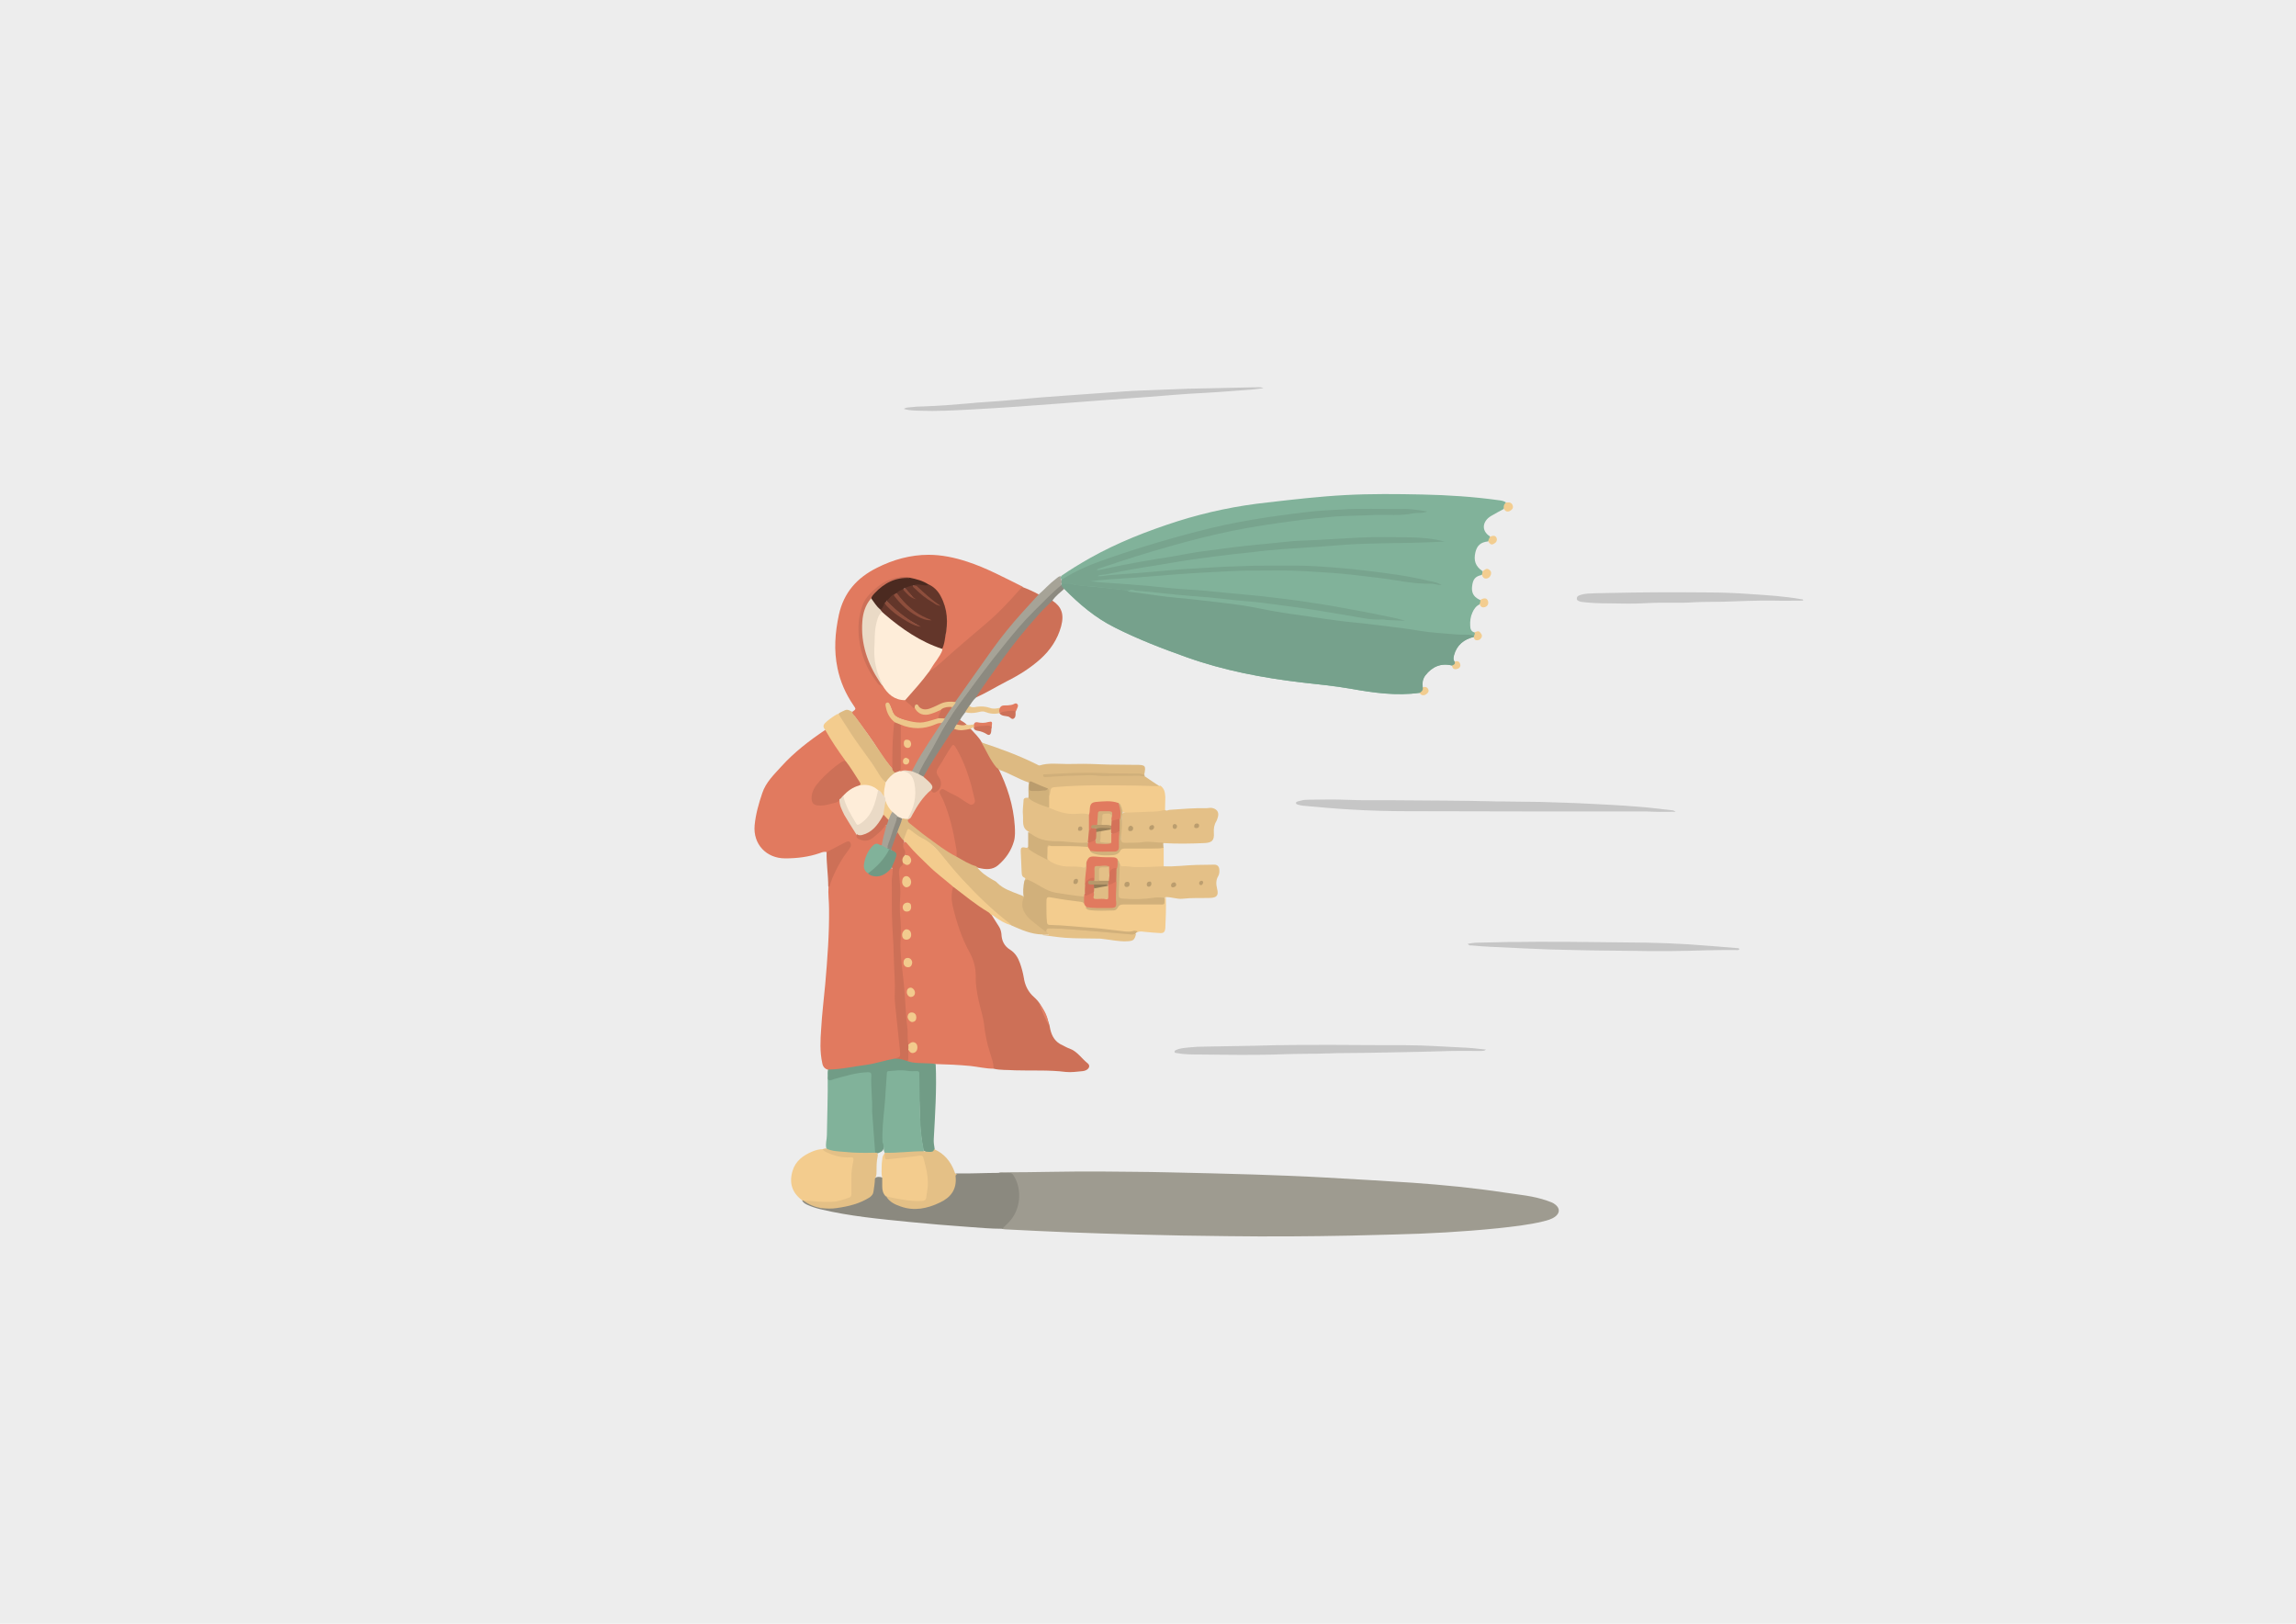 <?xml version="1.0" encoding="utf-8"?>
<!-- Generator: Adobe Illustrator 22.0.1, SVG Export Plug-In . SVG Version: 6.00 Build 0)  -->
<svg version="1.1" id="Capa_1" xmlns="http://www.w3.org/2000/svg" xmlns:xlink="http://www.w3.org/1999/xlink" x="0px" y="0px"
	 viewBox="0 0 841.9 595.3" enable-background="new 0 0 841.9 595.3" xml:space="preserve">
<rect fill="#EDEDED" width="841.9" height="595.3"/>
<g>
	<path fill="#9E9B90" d="M366.2,430c0.6-0.3,1.2-0.2,1.8-0.2c11.9,0,23.9-0.4,35.8-0.3c8.2,0.1,16.3,0.1,24.5,0.3
		c10.5,0.2,21,0.5,31.5,0.8c8.7,0.3,17.3,0.6,26,1.1c10.6,0.6,21.3,1.2,31.9,1.9c11.4,0.8,22.7,1.9,33.9,3.6
		c5.3,0.8,10.6,1.2,15.7,3c1.1,0.4,2.2,0.7,3.1,1.5c1.6,1.3,1.6,3-0.1,4.3c-1.3,1-2.9,1.4-4.5,1.8c-5.4,1.3-11,1.9-16.5,2.5
		c-12.8,1.3-25.5,2-38.4,2.3c-5.3,0.1-10.5,0.3-15.8,0.4c-15,0.3-30,0.4-45,0.2c-11-0.1-22-0.3-33.1-0.6c-8.3-0.2-16.6-0.5-24.9-0.8
		c-7.9-0.3-15.7-0.7-23.6-1.1c-0.4,0-0.7-0.1-1.1-0.2c-0.1-1.1,0.8-1.6,1.4-2.2c2.8-2.9,4.3-6.4,4.2-10.5c-0.1-2.1-0.6-4.2-1.6-6.1
		c-0.5-1-1.2-1.4-2.3-1.4C368.3,430.5,367.2,430.9,366.2,430z"/>
	<path fill="#E17A5F" d="M303.1,312.4c-0.9-0.3-1.8,0.1-2.6,0.4c-4.1,1.4-8.3,1.9-12.6,1.9c-6.9,0-11.8-5.2-11.2-12.1
		c0.4-4.1,1.5-8,2.8-11.8c1.3-4,4.3-6.8,7-9.8c4.7-5.2,10.3-9.5,16.1-13.4c0.8,0,1,0.6,1.2,1.1c1.5,3,3.5,5.7,5.5,8.5
		c0.4,0.5,1,1,0.7,1.8c-3.9,2.4-7.4,5.4-10.2,9c-1,1.2-1.7,2.7-1.8,4.3c-0.1,1.7,0.6,2.5,2.3,2.6c2.7,0.1,5.2-0.7,7.5-1.9
		c0.7,1.2,0.7,2.6,1.4,3.9c1.4,2.5,2.9,4.8,4.4,7.2c0.3,0.5,0.7,1,0.8,1.6c0.2,1.4,0.8,2.1,2.2,2.2c1.4,0.1,2.5-0.4,3.6-1.2
		c1.3-1.1,2.6-2.2,3.7-3.5c0.3-0.4,0.8-1.2,1.4-0.2c-0.4,2.4-1,4.7-1.7,7c-0.4,0.5-0.9,0.3-1.4,0.1c-0.9-0.3-1.5,0-2.1,0.7
		c-1.7,1.8-2.5,4-2.9,6.5c-0.2,1.2,0.6,2.1,1.4,2.8c2.3,1.5,4.7,1.2,7.2-1c0.4-0.4,0.8-1.2,1.6-0.6c0.4,0.6,0.3,1.3,0.3,2
		c-0.4,6.3-0.4,12.6,0,18.9c0.1,2.5,0.2,5.1,0.3,7.6c0.2,6.3,0.6,12.7,0.7,19c0.1,5.1,0.8,10.3,1.4,15.4c0.2,1.6,0.3,3.2,0.5,4.8
		c0.2,1.9,0.1,2-1.7,2.3c-0.2,0-0.4,0.1-0.5,0.1c-6.6,1.8-13.4,2.9-20.2,3.8c-1.5,0.2-3,0.5-4.5-0.2c-1.3-0.3-2-1.2-2.2-2.5
		c-0.9-4.1-0.7-8.3-0.4-12.4c0.3-5.5,1-11,1.5-16.5c0.8-9.2,1.5-18.4,1.4-27.6c0-2.8-0.4-5.5-0.2-8.3c1.4-4.5,3.7-8.6,6.3-12.5
		c0.4-0.6,0.8-1.1,1.2-1.7c0.3-0.4,0.5-1,0.1-1.4c-0.4-0.4-0.9-0.2-1.3,0c-1.8,0.9-3.5,1.9-5.3,2.7
		C304.3,312.2,303.8,312.7,303.1,312.4z"/>
	<path fill="#81B29A" d="M552.2,184.2c-0.1,0.8-0.5,1.6-0.8,2.4c-1.6,0.8-3.1,1.7-4.7,2.6c-3,1.8-3.8,5.3-0.3,7.5
		c0.1,0.8-0.2,1.3-0.8,1.8c-2.7,0.3-4,1.5-4.6,4c-0.7,3,0,5.1,2.6,6.9c0.4,0.6,0.2,1-0.3,1.4c-2.3,0.5-3.2,1.5-3.5,4.1
		c-0.3,2.3,0.5,3.8,2.4,4.8c0.2,0.1,0.4,0.2,0.6,0.3c0.4,0.6,0.2,1.1-0.3,1.6c-1.3,0.6-2.1,1.8-2.6,3c-0.7,1.5-0.9,3.2-0.8,4.8
		c0,1.1,0.3,2.2,1.7,2.5c0.5,0.7,0.4,1.2-0.4,1.3l0,0c0,0.1,0,0.2,0,0.3c-3.7,0.9-6.3,3-7.3,6.7c-0.2,0.8-0.4,1.6,0.2,2.4
		c0.3,0.8-0.2,1.2-0.9,1.4c-4.1-1-7.3,0.4-9.8,3.6c-1,1.3-1.2,2.8-1,4.4c0.2,0.9-0.2,1.5-1.1,2c-8.5,1.2-16.9,0-25.3-1.5
		c-5.9-1-12-1.6-18-2.3c-14.4-1.7-28.6-4.4-42.3-9.3c-9-3.2-17.8-6.6-26.3-10.9c-7-3.5-12.9-8.5-18.4-14.1c-0.6-0.4-1.1-0.9-1.1-1.7
		c0,0,0,0,0.1-0.1c0-0.5-0.2-1.1,0.2-1.5c-0.6-0.4-0.6-0.9-0.2-1.5c3.3-2.3,6.8-4.4,10.3-6.4c10.3-5.8,21.1-10,32.3-13.6
		c10.8-3.4,21.8-5.7,33.1-6.9c9.5-1.1,19-2.2,28.5-2.7c9.4-0.5,18.8-0.4,28.2-0.2c9.3,0.2,18.7,0.8,28,2.1
		C550.6,183.5,551.5,183.7,552.2,184.2z"/>
	<path fill="#E17A5F" d="M364.3,391.8c-2.9,0-5.7-0.7-8.5-1c-4.3-0.4-8.5-0.6-12.8-0.7c-1.6,0.6-3.1,0.1-4.7,0.2
		c-1.3,0.1-2.5-0.2-3.8-0.3c-0.6,0-1.3-0.2-1.6-0.8c-0.4-1.3-0.3-2.6-0.1-3.9c0.3-0.7,0.7-0.4,1.1-0.2c0.6,0.4,1.2,0.6,1.7,0
		c0.5-0.6,0.5-1.3,0.2-1.9c-0.4-0.7-1-0.7-1.7-0.4c-0.5,0.2-0.9,0.5-1.3-0.2c-0.4-0.9-0.4-1.8-0.4-2.7c-0.1-4.7-0.8-9.4-1-14
		c-0.3-6.4-1.4-12.7-1.7-19.1c-0.1-1.3,0.2-2.6,0.2-3.9c0.1-3.6-0.4-7.2-0.3-10.8c0.2-4.1,0.2-8.1-0.4-12.1
		c-0.2-1.5,0.9-2.4,1.5-3.4c0.3-0.5,0.7-0.5,1.2-0.2c0.8,0.4,1.5,0.2,1.8-0.6c0.3-0.8-0.1-1.4-0.9-1.7c-0.3-0.1-0.7-0.2-0.9-0.5
		c-0.3-0.9-0.5-1.8-0.8-2.6c-0.3-0.8-0.2-1.6,0.5-2.3c0.7-0.4,1.1,0.2,1.5,0.6c4.7,5.4,10,10.2,15.5,14.7c0.5,0.4,1.1,0.7,1.1,1.5
		c-0.9,8.7,2.8,16.3,6.4,23.8c1.1,2.2,2.2,4.4,2.1,6.9c-0.1,5.8,1.3,11.2,2.7,16.7c0.4,1.6,0.6,3.3,0.8,4.9
		c0.4,3.9,1.9,7.5,2.8,11.3C364.6,390,365.1,390.9,364.3,391.8z"/>
	<path fill="#E17A5F" d="M312.5,261c1.5-1.1,1.4-1,0.4-2.5c-2.8-4.1-4.8-8.6-5.8-13.5c-1.4-6.6-0.9-13,0.5-19.6
		c1.8-8.2,6.7-13.6,13.9-17.2c5.9-3,12.3-4.8,19-4.8c4.8,0,9.5,1,14.1,2.5c7.1,2.3,13.7,5.9,20.4,9.2c-0.1,0.6-0.5,1.1-0.9,1.5
		c-5.8,6.4-12.1,12.4-18.9,17.8c-3.7,3-7.2,6.3-10.8,9.5c-0.7,0.6-1.5,1.2-2.3,1.8c-0.4,0.3-0.7,0.8-1.3,0.5
		c-0.3-0.6,0.2-1.1,0.4-1.5c0.7-1.3,1.6-2.5,2.4-3.7c0.7-1,1.3-2.1,1.7-3.3c1-2.9,1.7-6,1.7-9.1c0-5.6-1.3-10.7-6.5-13.9
		c-2.2-1.2-4.5-1.9-6.9-2.5c-4.3-0.8-8,0.3-11.3,3c-1.1,0.9-2.3,1.9-3.2,3c-2.6,3.1-3.5,6.8-3.7,10.6c-0.4,7.6,1.7,14.5,6.4,20.5
		c0.5,0.6,0.9,1.3,1.8,1.5c0.1,0,0.3,0.1,0.4,0.2c0.9,0.7,1.4,1.8,2.2,2.6c1.3,1.4,2.8,2.2,4.7,2.4c0.5,0.1,1,0.1,1.4,0.5
		c1.4,0.7,2.3,1.9,3.5,2.8c2,2.4,3.5,2.8,6.5,1.7c1.1-0.4,2-1.4,3.3-1c0.2,1.3-0.7,2.3-1,3.4c-2.7,1.3-5.5,2.2-8.6,1.9
		c-0.8-0.1-7.1-1.8-8.1-3.1c-0.5-0.6-0.7-1.4-1-2.1c-0.3-0.7-0.4-1.4-1.1-2c-0.4,0.9-0.1,1.6,0.2,2.3c0.5,1.2,1,2.3,1.9,3.2
		c0.4,0.4,0.8,0.8,0.8,1.4c-0.5,5.4-0.5,10.9-0.7,16.3c-0.5,1.2-1,0.3-1.4-0.1c-1.3-1.7-2.8-3.4-3.9-5.3c-2.8-4.6-6.1-8.9-9.3-13.3
		C312.6,262.2,311.8,261.8,312.5,261z"/>
	<path fill="#CD7057" d="M364.3,391.8c0.1-2-0.7-3.8-1.2-5.6c-1.2-3.6-1.9-7.2-2.3-10.9c-0.4-3-1.4-5.8-2-8.7
		c-0.6-2.8-1.1-5.7-1-8.6c0-3.1-0.7-5.9-2.2-8.7c-3-5.4-4.9-11.3-6.3-17.3c-0.5-2.3-0.5-4.6,0.2-6.9c0.5-0.2,0.8,0.2,1.1,0.4
		c4,2.9,7.7,6.1,12,8.6c0.6,0.3,1,0.8,1.1,1.5c0.9,1.4,1.7,2.7,2.6,4.1c0.5,0.8,0.8,1.7,0.9,2.7c0.1,2.5,1,4.4,3.2,5.8
		c1.8,1.1,2.9,2.9,3.6,4.9c0.6,1.7,1.1,3.5,1.4,5.3c0.4,2.8,1.6,5.3,3.8,7.2c0.8,0.7,1.5,1.5,2.1,2.4c1.6,2.4,2.7,5.1,3.5,7.8
		c0.1,0.5,0.2,1,0.3,1.5c0.6,2.7,1.9,4.8,4.5,5.9c0.8,0.4,1.6,0.9,2.5,1.2c2.9,1,4.5,3.7,6.8,5.5c1.2,1,0.1,2.6-1.9,2.8
		c-2.1,0.2-4.1,0.5-6.2,0.3c-6.2-0.8-12.4-0.4-18.6-0.6C369.4,392.2,366.8,392.4,364.3,391.8z"/>
	<path fill="#CD7057" d="M356,267.3c1.4,1.6,3,3,4,4.9c1.2,0.9,1.7,2.3,2.4,3.6c1,2,2.2,3.8,3.5,5.6c3.4,6.7,5.7,13.8,6.2,21.4
		c0.1,1.9,0.2,3.8-0.3,5.6c-1,3.5-3,6.4-5.8,8.8c-2.1,1.8-4.6,1.6-7.1,1c-0.3-0.1-0.5-0.1-0.8-0.2c-2.5-0.5-4.5-2-6.8-3.1
		c-0.3-0.2-0.6-0.4-0.8-0.8c-0.3-1.5-0.1-3-0.4-4.5c-1.3-6.1-2.5-12.3-5.4-18c-0.4-0.8-0.6-1.6,0.1-2.3c0.7-0.7,1.4-0.4,2.2,0
		c2.3,1.2,4.7,2.3,6.9,3.9c0.5,0.3,1,0.7,1.5,1c0.5,0.2,0.9,0.4,1.4,0c0.4-0.4,0.3-0.8,0.2-1.3c-1.2-5.7-3-11.1-5.5-16.3
		c-0.5-1-0.9-2.5-1.9-2.6c-1-0.1-1.4,1.4-2,2.2c-1.3,1.8-2.2,4-3.5,5.8c-0.5,0.7-0.4,1.3,0.1,1.9c0.6,0.8,0.9,1.7,1.1,2.7
		c0.3,1.6-0.3,3-1.6,3.9c-1,0.7-1.8,0.5-2.5-0.5c0.6-1.4,0-2.4-1-3.3c-0.6-0.6-1.4-1-1.7-1.9c0-0.8,0.5-1.3,0.9-2
		c2.7-4.9,5.9-9.6,9.1-14.3c0.4-0.6,0.9-1.3,1.8-1.4c1.6,0.2,3.1,0.5,4.7,0C355.2,266.9,355.7,266.9,356,267.3z"/>
	<path fill="#8B897F" d="M366.2,430c1.2,0,2.5,0.1,3.7,0c0.9,0,1.4,0.3,1.8,1c3.3,5.3,2.5,12.8-1.9,17.2c-0.7,0.8-1.6,1.4-2.2,2.3
		c-4.2,0-8.5-0.4-12.7-0.7c-7.1-0.5-14.2-1.1-21.4-1.8c-11-1.1-22-2.1-32.8-4.7c-1.6-0.4-3.2-0.9-4.7-1.6c-0.8-0.4-1.6-0.8-1.9-1.7
		c0.1-0.1,0.3-0.1,0.4-0.1c2.6,1.3,5.1,2.5,8.1,2.6c1.4,0.1,2.9,0,4.3-0.2c3.8-0.5,7.5-1.3,10.9-3.3c1.4-0.8,2.1-1.8,2.3-3.3
		c0.2-1.2,0-2.5,0.6-3.7c0.9-0.7,1.8-0.6,2.8-0.3c0.7,0.7,0.5,1.6,0.5,2.4c0,1.5,0.3,2.9,1.1,4.2c0.6,1.2,1.7,1.8,2.8,2.4
		c5.5,3,10.9,2.2,16.3-0.3c0.4-0.2,0.8-0.4,1.2-0.7c3.1-1.7,4.7-4.3,4.6-7.9c0-0.7-0.2-1.6,0.9-1.6C356.1,430.3,361.1,430,366.2,430
		z"/>
	<path fill="#CD7057" d="M340.7,246.2c1.8-1,3.3-2.4,4.9-3.8c5.1-4.6,10.3-9,15.5-13.4c4.9-4.1,9.2-8.7,13.4-13.5
		c0.1-0.1,0.3-0.2,0.4-0.3c2.1,0.8,4.1,1.7,6.1,2.8c0.1,0.7-0.5,1.1-0.9,1.5c-3.3,3.6-6.6,7.2-9.7,11c-5.5,6.8-10.4,13.9-15.4,21.1
		c-1.2,1.7-2.5,3.4-3.7,5.2c-0.2,0.4-0.6,0.7-1,0.9c-3.2-0.1-6,1-8.8,2.3c-1.6,0.8-3.4,0.9-4.9-0.5c-0.6-0.6-1-0.3-1.4,0.1
		c-0.1,0-0.3,0-0.4-0.1c-0.8-1.1-2.1-1.8-3-2.8c0-0.9,0.7-1.4,1.2-1.9c2.3-2.6,4.6-5.1,6.6-7.9C339.9,246.5,340.2,246.2,340.7,246.2
		z"/>
	<path fill="#81B29A" d="M303,421c-0.4-1.6,0.2-3.2,0.2-4.8c0.1-7.3,0.4-14.5,0.3-21.8c0-0.7-0.1-1.4,0.2-2c0.6,0.5,0.5,1.2,0.5,1.8
		c0.1,1.3,0.2,1.4,1.5,1.1c3.3-0.9,6.6-1.9,10.1-2.3c0.9-0.1,1.8-0.1,2.8-0.2c0.9,0,1.3,0.4,1.4,1.3c0,0.3,0,0.6,0,1
		c0.1,8.7,0.5,17.4,1.3,26c0.1,0.6,0.1,1.1-0.3,1.6c-0.4,0.3-0.8,0.4-1.3,0.4c-4.6,0.2-9.2-0.1-13.8-0.8
		C304.8,422.2,303.6,422.1,303,421z"/>
	<path fill="#DDBA82" d="M365.4,281.4c-2.3-2.7-3.7-6.1-5.5-9.2c7,2.3,13.8,4.8,20.4,8.1c0.3,0.2,0.7,0.4,1,0.3
		c3.3-1,6.7-0.5,10-0.5c4-0.1,7.9-0.1,11.9,0.1c4,0.2,7.9,0.1,11.9,0.2c0.4,0,0.8,0,1.2,0c3.8,0,4,0.2,3.2,3.9
		c-7.8-0.1-15.7-0.5-23.5-0.4c-4,0.1-7.9,0.1-11.9,0.6c4-0.4,8.1-0.5,12.1-0.6c7-0.1,14.1,0.3,21.2,0.2c0.8,0,1.4,0.3,2.2,0.4
		c1.8,1.2,3.6,2.5,5.5,3.7c-0.3,0.9-1.1,0.7-1.7,0.7c-2.5,0-5.1-0.1-7.6-0.2c-6.6-0.2-13.2-0.2-19.8,0c-2.8,0.1-5.5,0.3-8.3,0.5
		c-2.1,0.2-2.1,0.2-2.6,2.2c-0.1,0.2-0.2,0.4-0.3,0.6c-0.6,0.2-0.6-0.3-0.7-0.6c-0.2-0.5-0.1-1.1-0.2-1.6c-2-1.3-4.3-2.1-6.5-2.9
		c-0.1,0-0.3-0.1-0.4-0.1c-3.6-1.2-6.8-3.3-10.4-4.5C366.1,282,365.8,281.6,365.4,281.4z"/>
	<path fill="#E4C087" d="M426.7,317.6c4,0.2,8-0.4,12-0.5c2.2,0,4.4-0.1,6.6-0.1c1.1,0,1.7,0.7,1.8,1.7c0.1,0.9,0,1.8-0.4,2.5
		c-0.9,1.5-0.8,3-0.4,4.7c0.6,2.3-0.1,3.2-2.5,3.3c-3.4,0.1-6.8-0.1-10.2,0.3c-2.1,0.2-4.1-0.7-6.2-0.6c-0.1,0.1-0.3,0.2-0.4,0.3
		c-5,0.4-10.1,1.2-15.1,0.5c-1.8-0.2-2.1-0.5-2.1-2.3c0-3.4,0.3-6.8,0.4-10.2c0-0.3,0.1-0.5,0.3-0.8c4.5,1.2,9.1,0.9,13.7,0.6
		C425,317.1,425.9,317,426.7,317.6z"/>
	<path fill="#C6C6C6" d="M614.4,297.6c-2.7,0-5.3,0.1-8,0c-0.8,0-1.7-0.1-2.5-0.1c-29.3,0-58.7,0-88-0.1c-6.8,0-13.6-0.2-20.4-0.6
		c-5.9-0.3-11.7-0.9-17.6-1.4c-0.7-0.1-1.4-0.2-2-0.4c-0.3-0.1-0.7-0.2-0.7-0.6c0-0.4,0.4-0.5,0.7-0.6c1.1-0.3,2.2-0.6,3.4-0.6
		c4.5,0,9.1-0.2,13.6,0c6.5,0.3,13.1,0.1,19.6,0.2c11.9,0.1,23.9,0.1,35.8,0.4c5.5,0.1,11,0.1,16.5,0.2c5.5,0.2,11,0.3,16.6,0.6
		c6.2,0.3,12.4,0.6,18.6,1.1c4.5,0.3,9,0.9,13.4,1.4C613.7,297.2,614.1,297.3,614.4,297.6z"/>
	<path fill="#719C86" d="M320.9,422.5c-0.4-4.9-0.7-9.9-1.1-14.8c0-0.2,0-0.4,0-0.6c0.1-4.3-0.5-8.5-0.3-12.8c0-0.9-0.2-1.2-1.2-1.2
		c-4.3,0.1-8.3,1.4-12.4,2.5c-0.3,0.1-0.5,0.2-0.8,0.3c-1,0.3-1.7,0.3-1.5-1.1c0.1-0.8,0-1.7,0-2.5c0-0.1,0-0.1,0-0.2
		c4.7,0,9.3-1.1,14-1.7c3.6-0.5,7-1.7,10.5-2.3c1.2,0,2.4-0.3,3.5,0.1c0.5,0.2,1.1,0.4,1.4,0.9c2,0.7,4,0.6,6.1,0.7
		c1.3,0.1,2.6,0,4,0.3c0.4,9.2-0.2,18.3-0.7,27.4c-0.1,1.2,0.1,2.4,0.3,3.6c0.3,1.1-0.4,1.3-1.2,1.4c-0.9,0.1-1.8,0-2.6-0.5
		c-0.4-0.5-0.5-1.2-0.6-1.8c-0.7-4.2-1.1-8.5-1.1-12.8c0-4.2-0.5-8.5-0.3-12.7c0-1.1-0.3-1.6-1.5-1.6c-2.6,0.1-5.1-0.5-7.7-0.1
		c-1.1,0.2-1.7,0.5-1.8,1.8c-0.4,5.6-0.8,11.2-1.3,16.8c-0.2,2.3-0.2,4.6-0.3,6.9c-0.1,0.4-0.1,0.8-0.1,1.2
		c-0.1,1.9-0.4,2.4-2.3,3.1C321.4,422.9,321.1,422.9,320.9,422.5z"/>
	<path fill="#F3CC8E" d="M427.2,329c0.1,0,0.2,0,0.3,0c0.1,3.8,0,7.5-0.2,11.3c-0.1,1.2-0.5,1.8-1.7,1.8c-2.1-0.1-4.1-0.3-6.2-0.5
		c-0.7-0.1-1.5-0.2-2.2,0.1c-2.5,0.9-5.1,0.4-7.7,0.1c-4.4-0.5-8.9-0.9-13.3-1.3c-3.7-0.4-7.4-0.6-11.2-0.8
		c-0.9-0.1-1.4-0.5-1.5-1.5c-0.4-2.8-0.3-5.5-0.3-8.3c0-1.3,0.6-1.8,1.9-1.4c3.6,0.8,7.3,1.1,10.9,1.7c0.6,0.1,1.1,0.2,1.5,0.6
		c0.5,0.6,0.8,1.2,1.3,1.8c0.7,0.6,1.6,0.7,2.4,0.7c2.1,0,4.1,0,6.2,0c0.9,0,1.6-0.2,2.2-1c0.7-1.1,1.8-1.3,3-1.3
		c3.7,0,7.4-0.1,11,0C425.4,331.1,426.8,331.1,427.2,329z"/>
	<path fill="#E4C087" d="M427.2,296.9c0.6,0.6,1.1,0,1.7,0c4.5-0.3,8.9-0.7,13.4-0.6c0.8,0,1.6-0.3,2.5,0c1.6,0.5,2.2,1.6,1.8,3.2
		c-0.2,0.5-0.3,1.1-0.6,1.6c-0.8,1.3-1,2.7-0.9,4.2c0.2,2.9-0.7,3.7-3.7,3.8c-4.9,0.2-9.7,0.3-14.6,0c-0.4,0.4-1,0.5-1.5,0.5
		c-3.6-0.6-7.2,0.2-10.8,0c-0.7,0-1.4,0-2.1-0.1c-0.7-0.1-1.3-0.5-1.3-1.2c-0.1-3.2,0.1-6.4,0.4-9.6c0-0.3,0.2-0.5,0.4-0.7
		c1.5-0.7,3.1-0.6,4.7-0.7c3.1-0.1,6.1-0.1,9.2-0.6C426.2,296.7,426.7,296.6,427.2,296.9z"/>
	<path fill="#F3CC8E" d="M294.5,440.1c-0.1,0-0.2,0-0.3,0c-3.8-2.8-4.9-6.4-3.6-10.8c1.1-3.7,3.9-5.7,7.2-7.1
		c1.2-0.5,2.5-0.9,3.9-0.9c1.2,0.3,2.2,1.1,3.4,1.5c2.1,0.6,4.2,1.2,6.4,1.1c1.6,0,2,0.4,1.8,2c-0.6,3.6-0.6,7.2-0.6,10.9
		c0,2.1-0.2,2.5-2.3,3.2C305.2,441.7,299.8,441.5,294.5,440.1z"/>
	<path fill="#F3CC8E" d="M427.2,296.9c-1.9,0.6-3.9,0.7-5.8,0.7c-3.1,0.1-6.2,0.3-9.4,0.3c-0.7-0.4-0.7-1.2-0.9-1.9
		c-0.2-0.7-0.6-1.3-1.4-1.4c-2.6-0.7-5.2-0.4-7.8-0.2c-1.3,0.1-1.8,1-1.9,2.2c-0.1,0.8,0.1,1.6-0.8,2.1c-4.5,0-9,0.6-13.2-1.6
		c-0.6-0.3-1.3-0.5-1.6-1.2c-0.3-1.4-0.6-2.8,0.3-4.1c0.1-0.2,0.2-0.4,0.3-0.6c0.3-2.6,0.3-2.5,2.8-2.7c9.5-0.8,18.9-0.6,28.4-0.5
		c2.6,0,5.2,0.2,7.9,0.2c0.4,0,0.9,0.1,1.3-0.2c1.6,1,1.8,2.6,1.9,4.2C427.3,293.8,427.2,295.4,427.2,296.9z"/>
	<path fill="#CD7057" d="M385.9,220.2c3.3,2.2,4.4,4.9,3.2,9.4c-1.3,4.8-4,8.8-7.7,12.1c-3.6,3.2-7.7,5.8-12.1,8
		c-3.9,2-7.6,4.3-11.6,6.1c-0.3-0.6,0.2-1.1,0.5-1.5c5.8-8.4,11.6-16.7,18.2-24.5c2.6-3.1,5.5-6.1,8.3-9.1
		C384.9,220.3,385.3,219.9,385.9,220.2z"/>
	<path fill="#DDBA82" d="M350.8,314.1c2.3,1.3,4.6,2.8,7.2,3.5c1.6,2.2,3.8,3.7,6.1,5c0.6,0.3,1.2,0.6,1.6,1.1
		c2.2,2.2,5.1,3.1,7.9,4.2c0.7,0.3,1.5,0.4,2,1.1c0.1,0.3,0.1,0.6,0,1c-0.8,2.9,0.6,5,2.6,6.8c1.7,1.6,3.7,2.7,5.4,4.3
		c0.2,0.2,0.4,0,0.6,0.1c0.3,0.3,0.6,0.8,0.5,1.2c-0.2,0.5-0.8,0.2-1.2,0.3c-0.4,0-0.9,0.1-1.3-0.1c-4.1-0.1-7.7-1.7-11.3-3.3
		c-3.3-2.2-6.1-4.8-9-7.5c-6.7-6.2-12.7-13-18.3-20.1c-0.5-0.6-1-1.3-1.7-1.6c-2.7-1.3-5-3.3-7.5-4.9c-0.8-0.5-1.2-0.5-1.5,0.4
		c-0.3,0.9-0.5,1.9-1.3,2.5c-1.5-0.4-2-1.7-2.7-2.9c0.4-1.9,1.1-3.6,2-5.2c0.6-0.2,1.3-0.1,1.9,0c0.1,0,0.3,0.1,0.4,0.2
		c0.3,1,1,1.7,1.8,2.3c4.8,3.8,9.7,7.5,14.9,10.7C350.1,313.4,350.5,313.7,350.8,314.1z"/>
	<path fill="#C6C6C6" d="M544.9,384.8c-0.7,0.6-1.2,0.4-1.7,0.5c-4.8,0-9.6-0.1-14.4,0.1c-9.3,0.3-18.6,0.4-27.9,0.6
		c-4.6,0.1-9.1,0-13.7,0.2c-5.5,0.2-11,0.1-16.4,0.3c-10.4,0.4-20.8,0.2-31.1,0.1c-2.7,0-5.4,0-8.1-0.5c-0.4-0.1-0.8,0-0.9-0.4
		c-0.1-0.5,0.4-0.7,0.7-0.8c1.5-0.7,3.1-0.7,4.7-0.9c2-0.2,4-0.3,6.1-0.3c5.8-0.1,11.6-0.2,17.4-0.3c18.7-0.6,37.5-0.2,56.2-0.2
		c6.5,0,13.1,0.5,19.6,0.8C538.5,384.1,541.6,384.4,544.9,384.8z"/>
	<path fill="#C6C6C6" d="M463.3,142.3c-1.8,0.2-3.5,0.5-5.3,0.6c-5.7,0.4-11.5,0.9-17.2,1.2c-6.5,0.3-13,0.9-19.5,1.4
		c-5,0.4-10.1,0.7-15.1,1.1c-6.1,0.5-12.3,0.9-18.4,1.4c-5,0.4-10,0.7-15,1.1c-6,0.4-11.9,0.8-17.9,1.1c-5.8,0.3-11.5,0.6-17.3,0.4
		c-2-0.1-4,0-6.2-0.7c0.9-0.6,1.7-0.5,2.5-0.6c1.6-0.2,3.2-0.3,4.8-0.3c5.5-0.2,11-0.6,16.5-1.1c3.9-0.4,7.9-0.6,11.8-0.9
		c4.9-0.4,9.8-0.9,14.7-1.3c2.7-0.2,5.4-0.4,8.1-0.6c6.1-0.4,12.1-0.9,18.2-1.3c3.3-0.2,6.5-0.5,9.8-0.6c6.1-0.2,12.1-0.5,18.2-0.7
		c3.3-0.1,6.6-0.1,9.9-0.2c4.5-0.1,9-0.2,13.5-0.3C460.7,142.1,462,141.7,463.3,142.3z"/>
	<path fill="#C6C6C6" d="M661.2,220.2c-3.6,0-7.2,0.1-10.7,0c-6.2-0.1-12.4,0.2-18.5,0.4c-3.6,0.1-7.2,0-10.8,0.2
		c-5.6,0.4-11.3,0-16.9,0.3c-4.8,0.3-9.7,0.2-14.5,0.1c-3.2,0-6.4-0.1-9.6-0.5c-0.3,0-0.6-0.1-0.9-0.2c-0.6-0.2-1.2-0.4-1.1-1.2
		c0-0.6,0.5-0.9,1.1-1.1c1.9-0.7,3.8-0.6,5.7-0.7c1.6-0.1,3.3,0,5-0.1c12-0.3,24.1-0.3,36.1-0.2c5.2,0,10.5,0.2,15.7,0.6
		c6.3,0.4,12.6,0.8,18.8,1.9C660.8,219.7,661.1,219.6,661.2,220.2z"/>
	<path fill="#E4C086" d="M338.8,422.1c0.7,0.1,1.3,0.2,2,0.2c0.8,0,1.6,0,1.7-1c3.7,1.6,6,4.4,7.4,8c0.2,0.5,0.2,1.2,1.1,1.2
		c-0.2,0.2-0.7,0.2-0.6,0.8c0.5,4.7-1.7,7.7-5.8,9.6c-4.6,2.2-9.4,3.2-14.4,1.4c-2-0.7-4-1.6-5.2-3.6c1-0.5,1.9-0.1,2.8,0.1
		c3.1,0.6,6.1,1.2,9.3,1.1c1.9-0.1,2.1-0.3,2.4-2.1c0.8-4.2,0.2-8.3-1.1-12.4c-0.3-0.9-0.8-1.2-1.7-1.1c-3.3,0.5-6.7,0.7-10,1.1
		c-2.3,0.3-2.6,0-2.5-2.3c0.1-0.3,0.2-0.5,0.4-0.6c0.5-0.3,1-0.3,1.6-0.3c3.1,0.1,6.1-0.2,9.2-0.5
		C336.5,421.5,337.7,421.2,338.8,422.1z"/>
	<path fill="#C6C6C6" d="M538.2,346c1.4-0.2,2.5-0.4,3.6-0.4c14.6-0.4,29.1-0.4,43.7-0.2c6.2,0.1,12.4,0.1,18.7,0.2
		c4.9,0.1,9.8,0.3,14.8,0.6c6,0.4,12,0.9,18,1.4c0.3,0,0.7,0,0.8,0.4c-0.4,0.5-0.9,0.3-1.4,0.3c-3.6,0-7.1,0-10.7,0.1
		c-9,0.3-18.1,0.4-27.1,0.2c-7.3-0.1-14.6-0.1-21.8-0.3c-6-0.1-12-0.3-17.9-0.6c-4.2-0.2-8.5-0.4-12.7-0.6c-2.2-0.1-4.5-0.3-6.7-0.5
		C539,346.7,538.6,346.6,538.2,346z"/>
	<path fill="#F3CC8E" d="M426.7,317.6c-3.5,0.1-7.1,0.4-10.6,0.3c-1.5-0.1-3-0.4-4.5-0.3c-0.9,0.1-0.6-0.8-1-1.1
		c-0.6-0.3-0.7-1-1.3-1.3c-0.2-0.1-0.5-0.3-0.7-0.4c-2.6-0.2-5.3-0.3-8-0.4c-1.1,0-1.5,0.9-1.9,1.8c-0.6,2.1-0.6,2.1-2.9,1.9
		c-2.1-0.2-4.2,0-6.3-0.3c-1.7-0.3-3.2-1-4.6-1.7c-0.5-0.2-0.9-0.6-0.9-1.1c-0.1-1.4-0.2-2.9,0-4.3c0.1-0.8,0.8-0.9,1.5-1
		c4.4,0,8.8-0.2,13.2,0.4c0.8,0.3,1.1,1,1.5,1.6c0.4,0.5,0.8,0.7,1.4,0.8c2,0.5,4.1,0.6,6.2,0.4c1.1-0.1,2.1-0.4,2.7-1.4
		c0.6-0.8,1.4-1,2.3-1.1c4.4-0.1,8.7,0.1,13.1-0.1c0.3,0,0.5,0.1,0.8,0.3C426.7,313,426.7,315.3,426.7,317.6z"/>
	<path fill="#8C8A80" d="M385.9,220.2c-1.8,1.8-3.7,3.5-5.4,5.5c-4.5,5-8.7,10.2-12.7,15.7c-3.4,4.8-6.9,9.5-10.1,14.5
		c-1,0.9-1.6,2-2.3,3c-0.1,1-0.6,1.8-1.5,2.3c-0.7,0.9-1.4,1.8-1.9,2.8c0.1,0.8-0.6,1.3-0.9,1.9c-0.4,0.5-0.6,1.1-1.2,1.4
		c-1.4,1.3-2.3,3.1-3.4,4.7c-2.8,4.2-5.5,8.4-7.9,12.8c-0.8,0.2-1.3-0.2-1.8-0.8c-0.2-0.6,0.1-1.1,0.3-1.6c0.8-1.6,1.6-3.2,2.6-4.7
		c2.4-3.7,4.1-7.8,6.5-11.5c2.2-3.4,4.2-7,6.7-10.1c1.9-2.3,3.6-4.8,5.3-7.2c4.7-6.4,9.7-12.7,14.8-18.8c4.5-5.3,9.5-10.2,14.7-14.8
		c0.4-0.4,0.8-0.8,1.4-0.8c0.8,0.2,0.8,0.9,1.1,1.4C388.8,217.2,387.1,218.4,385.9,220.2z"/>
	<path fill="#F3CC8E" d="M310,278.9c-2.7-3.7-5.2-7.4-7.4-11.3c-1.3-1.5-0.4-2.3,0.8-3.3c1.2-1,2.5-1.9,3.8-2.6
		c1.4,0.9,2,2.4,2.8,3.7c3,4.9,6.5,9.3,9.6,14c1.7,2.6,3.6,5.1,5.3,7.8c-0.2,1.5-0.3,3-0.6,4.6c-0.6,0.6-0.8,0-1-0.3
		c-0.5-0.6-0.9-1.2-1.6-1.5c-2-1.5-4.2-1.9-6.6-1.7c-0.9-3-3-5.3-4.5-7.9C310.4,279.9,309.9,279.5,310,278.9z"/>
	<path fill="#F3CC8E" d="M331.3,308c0.4-1.2,0.9-2.3,1.3-3.5c0.3-0.8,0.6-0.6,1.1-0.3c1.4,1,2.7,2.2,4.3,3c4.5,2.1,7.1,6.1,10.1,9.7
		c1.6,1.9,3.1,3.7,4.8,5.5c5.3,5.7,10.8,11.1,17,15.9c0.3,0.2,0.5,0.6,0.8,0.9c-2.1-0.6-4-1.7-5.8-3c-0.4-0.3-0.8-0.8-1.4-0.7
		c-0.4-0.4-0.7-0.9-1.3-1.2c-4.5-2.7-8.6-6.1-12.8-9.3c-3-2.6-6.3-5-9.1-7.8c-2.4-2.4-5-4.7-7.2-7.4c-0.4-0.5-0.9-1.1-1.5-1.4
		C331.4,308.5,331.3,308.3,331.3,308z"/>
	<path fill="#E4C086" d="M294.5,440.1c3.6,0.3,7.2,0.7,10.8,0.5c2.2-0.1,4.2-0.9,6.2-1.6c0.6-0.2,0.7-0.8,0.7-1.4c0-1.8,0-3.7,0-5.5
		c-0.1-2.2,0.3-4.4,0.7-6.5c0.2-1.2-0.2-1.4-1.2-1.3c-2.9,0.2-5.6-0.5-8.3-1.7c-0.7-0.3-1.3-0.6-1.8-1.3c0.4-0.1,0.8-0.2,1.2-0.3
		c2.2,1.1,4.6,1.1,6.9,1.3c3.7,0.4,7.4,0.4,11,0.3c0.3,0,0.5,0,0.8,0c0.5,0.4,0.4,1,0.3,1.5c-0.4,1.8-0.4,3.7-0.4,5.6
		c0,0.9-0.1,1.7-0.6,2.5c0,1.6-0.3,3.1-0.5,4.6c-0.1,1-0.6,1.5-1.3,2.1c-3.7,2.4-7.9,3.4-12.2,4c-1.9,0.3-3.8,0.2-5.8,0
		C298.7,442.5,296.5,441.6,294.5,440.1z"/>
	<path fill="#A6A397" d="M389.3,214.4c-3.6,2.9-6.7,6.3-10,9.5c-3.9,3.8-7.3,7.9-10.7,12.1c-5.9,7.2-11.3,14.6-16.8,22.1
		c-3.1,4.2-5.8,8.6-8.2,13.2c-1.9,3.8-4.3,7.3-6.2,11.1c-0.2,0.5-0.4,0.9-0.6,1.4c-1.1,0.2-1.9-0.2-2.7-0.9
		c-0.2-0.7,0.1-1.3,0.4-1.8c3.1-5.6,6.5-11,10.2-16.1c0.4-0.5,0.8-1.1,1.2-1.7c0.9-1.4,1.8-2.7,2.7-4.1c0.5-0.6,0.8-1.4,1.6-1.8
		c4.5-6.4,9.1-12.9,13.6-19.2c3.4-4.7,7-9.2,10.9-13.5c2-2.2,4-4.4,6-6.6c2.2-1.9,4.1-4.1,6.5-5.9c0.5-0.4,1-0.9,1.7-1
		c0,0.5,0,1,0.3,1.4c0.2,0.6,0.2,1.2-0.2,1.7C389.3,214.2,389.3,214.3,389.3,214.4z"/>
	<path fill="#D1B07B" d="M383.7,341.2c0,0.4-0.2,0.4-0.5,0.2c-1.7-1.3-3.4-2.6-5.1-4c-2.4-2.1-4.2-4.8-2.7-8.4c-0.4-2-0.2-4,0.2-6
		c0.4-1,1.1-1,1.9-0.6c1.2,0.6,2.5,1.1,3.7,1.9c2.9,2,6.2,2.7,9.6,3.1c1.8,0.2,3.6,0.5,5.3,0.7c0.6,0.1,1.2,0.1,1.6,0.7
		c0.3,0.8,0.5,1.7-0.3,2.4c-0.3-0.5-0.8-0.5-1.3-0.6c-3.2-0.4-6.5-0.8-9.6-1.4c-2.8-0.5-2.8-0.6-2.8,2.2c0,2.3,0,4.5,0.2,6.7
		c0.1,0.8,0.4,1,1.1,1c5.4,0.1,10.7,0.8,16,1.1c3.9,0.3,7.7,0.9,11.6,1.3c0.9,0.1,1.7,0.1,2.6-0.1c0.6-0.2,1.3-0.3,1.9,0.1
		c-0.2,0.2-0.4,0.4-0.6,0.6c-0.5,0.9-1.4,0.8-2.2,0.7c-4.6-0.3-9.2-0.8-13.8-1.2c-4.6-0.4-9.2-0.7-13.8-1
		C385.8,340.8,384.7,340.7,383.7,341.2z"/>
	<path fill="#DDBA82" d="M324.8,286.9c-1.3-1.1-2.2-2.5-3-3.9c-3.1-5-6.9-9.6-10.1-14.6c-1.4-2.2-2.9-4.5-4.3-6.7
		c0.7-0.6,1.6-0.9,2.4-1.3c1.1-0.5,1.9,0.2,2.8,0.6c-0.1,0.2-0.1,0.4,0.1,0.6c4.4,5.6,8.3,11.7,12.4,17.5c0.7,1,1.5,1.9,2.2,2.8
		c0.6,0.3,1,0.8,1.2,1.4C327.2,284.6,326.1,285.9,324.8,286.9z"/>
	<path fill="#E5C187" d="M383.7,341.2c0-0.7,0.4-0.8,1-0.8c3.3,0,6.6,0.2,9.9,0.5c2.5,0.2,5,0.4,7.5,0.6c3.8,0.3,7.7,0.7,11.5,1
		c1,0.1,2,0.3,3-0.2c-0.6,2.4-1,2.7-3.5,2.8c-3.1,0.1-6-0.6-9-0.9c-0.5-0.1-1.1-0.1-1.6-0.1c-4-0.1-8,0-12-0.3
		c-2.8-0.2-5.6-0.7-8.4-1c0.8,0,1.5,0,2.5,0C384.1,342,383.9,341.6,383.7,341.2z"/>
	<path fill="#CD7057" d="M303.1,312.4c2.2-1.2,4.5-2.3,6.7-3.5c0.7-0.3,1.5-0.8,2,0c0.4,0.7,0.3,1.4-0.3,2.2
		c-2.6,3.4-4.7,7-6.3,10.9c-0.4,0.9-0.7,1.9-1,2.9c-0.2,0.6-0.3,0-0.5,0C303.7,320.7,303,316.6,303.1,312.4z"/>
	<path fill="#D2B17B" d="M426.6,310.8c-1.4,0.4-2.9,0.2-4.4,0.3c-3.2,0-6.4,0-9.7,0c-0.7,0-1.4,0.1-1.7,0.8c-0.5,1-1.5,1.5-2.5,1.6
		c-2.4,0.2-4.8,0.2-7.1-0.5c-0.6-0.2-1.2-0.5-1.5-1.1c0.4-0.4,0.9-0.3,1.4-0.3c2.2,0.1,4.4,0.1,6.6,0c1.6,0,2-0.4,2-2
		c0-1.6,0.1-3.2,0.3-4.8c-0.1-1.5-0.1-3,0-4.5c0.3-1.6,0-3.1-0.2-4.7c-0.1-0.5-0.2-0.9,0-1.3c1.1,0.2,1.2,1.1,1.5,1.9
		c0.2,0.6,0.3,1.1,0.4,1.7c-0.2,0.7-0.3,1.4-0.3,2.2c0.2,2.5-0.3,5-0.3,7.5c0,1.1,0.4,1.4,1.4,1.4c2.3-0.1,4.6,0.1,6.9-0.3
		c2.3-0.3,4.7,0.3,7,0.2C426.6,309.6,426.6,310.2,426.6,310.8z"/>
	<path fill="#D0AF7A" d="M419.8,284.4c-0.7,0.5-1.4,0-2.1,0c-4.4,0.1-8.9,0-13.3,0.1c-1.6,0-3.1-0.3-4.7-0.3
		c-5.4,0.1-10.8,0.3-16.3,0.7c-0.5,0-0.9-0.1-0.9-0.6c0-0.6,0.5-0.4,0.8-0.4c6.8-0.4,13.7-0.8,20.6-0.5c4.6,0.2,9.2,0.2,13.8,0.2
		c0.7,0,1.3,0.3,2,0.5C419.7,284.2,419.7,284.3,419.8,284.4z"/>
	<path fill="#EAC58B" d="M353.9,261.1c0.5-0.8,1-1.6,1.5-2.3c0.9,0.7,1.9,0.5,2.9,0.3c1.6-0.2,3.1-0.1,4.6,0.4
		c1.2,0.5,2.4,0.3,3.7,0c0.4,0.5,0.2,1.1,0.2,1.6c0,0.1-0.1,0.2-0.2,0.3c-1.8,0.5-3.6,0.3-5.4-0.4c-1-0.4-2,0-3,0.2
		C356.7,261.5,355.3,261.5,353.9,261.1z"/>
	<path fill="#E17B60" d="M366.6,261.2c-0.5-0.5-0.1-1.1,0-1.6c0.6-1.3,1.9-0.9,2.9-1c0.8-0.1,1.6-0.1,2.3-0.5c0.4-0.2,0.8-0.4,1.2,0
		c0.4,0.4,0.3,0.8,0.1,1.3c-0.2,0.5-0.4,0.9-0.6,1.4C370.5,261.1,368.5,261.5,366.6,261.2z"/>
	<path fill="#CD7158" d="M363.5,267.3c0,0.4,0,0.8-0.1,1.2c-0.2,0.9-0.8,1.2-1.5,0.7c-1.1-0.7-2.2-1.1-3.5-1.3
		c-0.7-0.1-1.3-0.4-1.4-1.3c0-0.1,0.1-0.2,0.1-0.2c1.9-1.2,3.9-0.9,5.9-0.6C363.8,266,363.7,266.7,363.5,267.3z"/>
	<path fill="#CD7159" d="M366.6,261.2c1.9-0.4,3.8-0.8,5.8-0.5c-0.1,0.8,0.2,1.8-0.4,2.5c-0.9,1-1.5-0.3-2.3-0.5
		c-1.1-0.3-2.4-0.1-3.2-1.2C366.5,261.4,366.5,261.3,366.6,261.2z"/>
	<path fill="#EFC98D" d="M349.9,267.2c0.2-0.6,0.5-1.1,0.9-1.6c1.2-0.5,2.4-0.1,3.6,0c0.9,0.5,1.8,0,2.7,0c0.4,0.3,0.2,0.7,0.1,1.1
		l-0.1,0c0,0-0.1,0-0.1,0c-0.4,0.1-0.8,0.2-1.1,0.5C353.9,267.6,351.9,268.1,349.9,267.2z"/>
	<path fill="#E17C60" d="M357.2,266.7c0-0.4-0.1-0.7-0.1-1.1c0.2-0.7,0.6-0.9,1.3-0.8c1.3,0.3,2.7,0.3,4-0.1
		c1.3-0.3,1.5-0.1,1.3,1.2c-0.1,0.4-0.2,0.9-0.3,1.3c0.1-0.9-0.3-1.2-1.2-1.2C360.6,266.2,358.8,266,357.2,266.7z"/>
	<path fill="#F3CD90" d="M543.4,210.8c0.1-0.5,0.2-0.9,0.3-1.4c0.7-0.5,1.4-1.3,2.4-0.5c0.6,0.4,0.8,1,0.6,1.7
		c-0.2,0.8-0.8,1.4-1.6,1.5C544.2,212.2,543.7,211.7,543.4,210.8z"/>
	<path fill="#F3CD90" d="M551.5,186.6c-0.3-1,0-1.8,0.8-2.4c0.1,0,0.3,0,0.4,0c1-0.1,1.7,0.2,2,1.2c0.3,0.9-0.3,1.5-1,1.9
		C552.7,187.8,552,187.5,551.5,186.6z"/>
	<path fill="#F3CD90" d="M542.6,221.5c0.1-0.5,0.2-1,0.3-1.6c1.3-0.8,2.3-0.7,2.7,0.4c0.3,0.9,0,1.8-0.9,2.2
		C543.7,222.9,542.9,222.6,542.6,221.5z"/>
	<path fill="#F2CD91" d="M540.4,233.5c0-0.1,0-0.2,0-0.3c0.3-0.4,0.5-0.8,0.3-1.4c0.7-0.2,1.4-0.7,2,0c0.4,0.5,0.9,1,0.6,1.8
		c-0.3,0.6-0.8,1.1-1.4,1.1C541,234.9,540.5,234.4,540.4,233.5z"/>
	<path fill="#F2CD90" d="M545.7,198.5c0.1-0.7,0.4-1.3,0.8-1.8c0.9-0.3,1.8-0.6,2.3,0.6c0.3,1-0.3,1.7-1.1,2.1
		C546.7,200,546.2,199.2,545.7,198.5z"/>
	<path fill="#F2CD90" d="M520.5,254c0.4-0.7,0.7-1.3,1.1-2c0.9-0.3,1.7-0.2,2.1,0.7c0.4,0.7-0.1,1.4-0.7,1.8
		C522.1,255.1,521.2,255.1,520.5,254z"/>
	<path fill="#F2CD91" d="M532.4,244c0.2-0.5,0.8-0.8,0.9-1.4c1-0.4,1.8-0.2,2.1,0.8c0.3,0.9-0.2,1.6-1,1.8
		C533.3,245.6,532.6,245.2,532.4,244z"/>
	<path fill="#E18065" d="M384.5,375.8c-1.4-2.5-2.4-5.2-3.5-7.8C383,370.2,384.3,372.8,384.5,375.8z"/>
	<path fill="#CE745B" d="M354.4,265.6c-1.2,0.6-2.4,0.2-3.6,0c0.4-0.6,0.8-1.1,1.1-1.7C352.8,264.4,353.7,264.9,354.4,265.6z"/>
	<path fill="#CD7057" d="M331.3,308c0.1,0.2,0.2,0.4,0.3,0.5c-0.5,1-0.6,2,0,2.9c0.4,0.6,0.3,1.3,0.3,2c-0.3,0.9-0.7,1.9-0.8,2.8
		c0,0.4-0.1,0.9-0.4,1.1c-1.5,1.3-1,2.9-0.9,4.5c0.2,2.3,0.5,4.6,0.3,7c-0.2,2.8-0.2,5.6,0.1,8.4c0.2,2.7,0.2,5.4,0,8.1
		c-0.1,2,0.1,4,0.2,6c0.3,3.1,0.7,6.1,1,9.2c0.6,5.4,0.6,10.8,1.3,16.2c0.3,2-0.1,4.1,0.4,6.2c0.5,0.6,0.5,1.3,0,1.9
		c0,1.4,0,2.8-0.1,4.3c-1.6-0.5-3.2-1.1-4.9-1c2.1-0.6,2.1-0.6,1.9-2.9c-0.5-5.1-1.1-10.2-1.6-15.3c-0.2-1.9-0.4-3.7-0.3-5.6
		c0.2-3.8-0.2-7.6-0.3-11.5c-0.1-4.5-0.3-8.9-0.6-13.4c-0.3-5.5-0.1-11.1-0.2-16.6c0-1.1,0.3-2.2,0.3-3.3c0-0.5,0.2-1-0.3-1.4
		c-0.4-0.5,0-1,0.2-1.4c0.2-0.4,0.4-0.8,0.6-1.3c0.9-2.1,0.9-2.1-0.9-3.6c-0.1-0.1-0.2-0.3-0.3-0.4c0.4-2.3,1-4.5,2.5-6.3
		C329.8,306.1,330.3,307.3,331.3,308z"/>
	<path fill="#CD7057" d="M310,278.9c1.9,2.4,3.4,5,5.1,7.6c0.3,0.5,0.8,1,0,1.5c-0.6,0.7-1.5,0.9-2.2,1.3c-1.2,0.8-2.3,1.6-3.3,2.6
		c-0.5,0.4-0.7,1.3-1.7,1.2c-0.3,0.7-0.9,1-1.7,1.2c-2,0.5-3.9,1.2-6.1,1c-1.7-0.1-2.4-0.8-2.5-2.5c-0.1-2.6,1.3-4.6,2.9-6.4
		c2.4-2.6,5-5,8-7C309,279.2,309.4,278.9,310,278.9z"/>
	<path fill="#EADAC6" d="M307.8,293c0.7-0.2,0.9-1,1.4-1.3c0.5,0.3,0.6,0.9,0.8,1.4c0.9,2.7,2.3,5.2,3.7,7.7c0.7,1.2,1,1.2,2,0.3
		c2-1.7,3.7-3.6,4.4-6.2c0.5-1.8,0.8-3.7,1.8-5.3c1.1,0.3,1.5,1.4,2.2,2.3c0.9,0.2,0.8,1,0.8,1.7c-0.2,1.6-0.2,3.3-0.7,4.9
		c-1.6,3.7-3.9,6.8-8,8c-0.8,0.2-1.7,0.5-2.2-0.6c-1.5-2.4-3-4.7-4.4-7.1C308.7,296.9,307.7,295.2,307.8,293z"/>
	<path fill="#81B29A" d="M318.3,320.2c-1.4-0.9-1.8-2.2-1.4-3.9c0.4-2.2,1.3-4.2,2.8-5.9c0.9-1,1.7-1.5,3-0.6c0.2,0.1,0.4,0,0.7,0.1
		c0.9-0.3,1.4,0.5,2.1,0.8c0.3,0.2,0.6,0.3,0.7,0.7c0.1,0.4-0.1,0.8-0.3,1.2c-1.7,2.8-3.8,5.3-6.5,7.2
		C319.1,320,318.8,320.2,318.3,320.2z"/>
	<path fill="#709984" d="M318.3,320.2c3.2-2.4,6-5.2,7.8-8.9c0.3-0.2,0.4,0,0.5,0.2c2.5,1.2,2.5,1.3,1.5,3.9
		c-0.4,0.9-0.8,1.8-1.2,2.8c-2.2,2.7-4.8,3.7-7.4,2.8C319.1,320.8,318.6,320.6,318.3,320.2z"/>
	<path fill="#CD7057" d="M314.2,305.8c0.6,0.5,1.3,0.5,2,0.3c3.5-0.9,5.5-3.5,7.2-6.4c0.2-0.4,0.4-0.7,0.6-1.1
		c1.1,0.3,1.6,1.2,2.1,2c-0.1,0.8,0,1.7-1,2.1c-0.4-0.3-0.6,0.1-0.7,0.3c-1.1,1.6-2.6,2.7-4,3.9c-1.4,1.2-3.1,1.7-4.8,1
		C314.6,307.6,313.7,307,314.2,305.8z"/>
	<path fill="#A7A397" d="M325,302.7c0.4-0.7,0.6-1.4,0.8-2.2c-0.2-1.3,0.3-2.2,1.3-3c1.1,0.2,1.8,0.9,2.2,1.9
		c-1.1,3.7-2.4,7.2-3.6,10.9c-0.1,0.3-0.2,0.5-0.5,0.7c-0.6-0.4-1.3-0.7-1.9-1.1C323.7,307.4,324.4,305.1,325,302.7z"/>
	<path fill="#F2CB8D" d="M333.1,384.9c0-0.6,0-1.2,0-1.9c0.6-0.6,1.3-1.2,2.3-0.8c0.7,0.3,1,1,1,1.8c0,0.8-0.3,1.6-1.1,1.9
		C334.2,386.4,333.6,385.7,333.1,384.9z"/>
	<path fill="#F2CB8D" d="M334.1,323.5c-0.1,0.9-0.5,1.6-1.6,1.8c-0.8,0.1-1.7-0.9-1.7-1.9c0-1.4,0.6-2.2,1.6-2.2
		C333.4,321.3,334.1,322.3,334.1,323.5z"/>
	<path fill="#F2CB8E" d="M330.8,342.7c0-1,0.9-2.1,1.7-2c1,0.1,1.6,0.9,1.6,1.9c0.1,1.1-0.7,1.9-1.7,1.9
		C331.3,344.5,330.8,343.8,330.8,342.7z"/>
	<path fill="#F2CB8D" d="M331.1,316.3c-0.5-1.2-0.1-2.1,0.8-2.8c0.8,0,1.5,0.1,1.9,0.9c0.5,0.8,0.4,1.6-0.2,2.3
		C332.7,317.5,331.9,317,331.1,316.3z"/>
	<path fill="#F2CB8D" d="M332.8,372.7c0.1-0.9,0.6-1.6,1.7-1.5c1,0.1,1.5,0.9,1.5,1.8c0,0.9-0.4,1.6-1.5,1.7
		C333.7,374.7,332.8,373.7,332.8,372.7z"/>
	<path fill="#F2CA8D" d="M334.5,352.9c-0.1,1-0.6,1.8-1.6,1.7c-0.9,0-1.6-0.7-1.6-1.7c0-0.9,0.5-1.7,1.5-1.7
		C333.8,351.2,334.4,351.9,334.5,352.9z"/>
	<path fill="#F2CA8D" d="M332.5,363.7c0-0.9,0.5-1.5,1.3-1.6c0.8-0.1,1.7,0.9,1.7,1.8c0,0.9-0.5,1.5-1.4,1.6
		C333.3,365.6,332.5,364.7,332.5,363.7z"/>
	<path fill="#F2CB8D" d="M332.7,330.9c1.1,0.1,1.4,0.6,1.4,1.6c0,1.1-0.6,1.7-1.6,1.7c-1,0-1.5-0.7-1.5-1.7
		C331.1,331.5,331.8,331,332.7,330.9z"/>
	<path fill="#FEEDD9" d="M340.7,246.2c-2.7,3.7-5.8,7.1-8.8,10.5c-3.9,0-6.4-2.2-8.3-5.4c-1.7-2.5-2.7-5.3-3.1-8.3
		c-0.6-4.5-0.3-9.1,0.3-13.6c0.3-1.8,0.6-3.7,2.2-5.1c0.7-0.2,1.1,0.2,1.6,0.6c6,5.1,12.5,9.6,20,12.4c0.4,0.1,0.8,0.3,1,0.7
		c-0.3,1.5-1.3,2.7-2.1,4C342.5,243.3,341.6,244.8,340.7,246.2z"/>
	<path fill="#63362A" d="M345.5,237.9c-8-2.6-14.8-7.3-21.1-12.7c-0.3-0.3-0.7-0.6-1-0.9c-0.4-0.2-0.7-0.4-0.6-0.9
		c0.7-0.8,0.7-2,1.7-2.5c2.4,2.5,5.1,4.7,8.1,6.4c1.5,0.9,3,1.5,4.6,2.2c-4.7-2.1-8.6-5.4-12.2-9.1c0.4-1.4,1.6-2.5,2.9-2.6
		c1.4,1.5,2.7,3.1,4.3,4.5c2.6,2.2,5.5,3.9,7.5,4.4c-3.7-1-7.2-4.4-10.4-8.1c-0.3-0.4-0.6-0.8-0.6-1.4c0.4-1,1.3-1.3,2.3-1.5
		c1.5,0.7,2.3,2.4,3.6,3.1c-1-0.9-2-2.1-3-3.3c0.8-0.9,1.9-1.1,3-1.1c2.6,2.7,5.6,5,8.8,6.9c-2.5-1.5-4.5-3.7-6.8-5.6
		c-0.4-0.4-0.9-0.7-1.4-0.9c-0.3-0.1-0.5-0.3-0.2-0.6c1.2-0.6,2.5-0.3,3.7-0.2c0.6,0.1,1.2,0.3,1.7,0.2c2,0.9,3.5,2.4,4.5,4.3
		c2.6,4.8,2.8,9.8,1.7,15C346.4,235.1,346.1,236.6,345.5,237.9z"/>
	<path fill="#EADAC6" d="M322.8,223.5c0.2,0.3,0.4,0.5,0.6,0.8c-1.5,1.3-1.8,3.2-2.2,4.9c-0.6,2.8-0.4,5.6-0.6,8.5
		c-0.2,4.4,0.7,8.6,2.7,12.6c0.1,0.3,0.2,0.6,0.3,0.9c-0.1,0-0.2,0-0.3,0c-0.5-0.2-0.8-0.6-1.1-1c-4-5.8-6.3-12.1-6.6-19.2
		c-0.2-3.2,0.3-6.4,1.8-9.4c0.4-0.9,0.8-1.9,1.8-2.4c0.2,0,0.5,0,0.6,0.2C320.8,220.8,322,222,322.8,223.5z"/>
	<path fill="#4B2A20" d="M322.8,223.5c-1.4-1.2-2.3-2.7-3.4-4.2c-0.3-0.6,0-1,0.4-1.4c3.6-4.3,8-6.8,13.8-6.1
		c2.4,0.5,4.8,1.1,6.9,2.5c-0.7,0.5-1.5,0.3-2.2,0.2c-1.1-0.2-2.2-0.4-3.3,0.1c-0.1,0.1-0.2,0.1-0.3,0c-1,0.3-2.1,0.5-3.1,1.1
		c-0.1,0.3-0.2,0.4-0.5,0.3c-0.8,0.5-1.7,0.6-2.2,1.4c-0.3,0.4-0.6,0.8-1.1,0.5c-1.2,0.5-1.8,1.7-2.8,2.5c0,0.3,0,0.7-0.5,0.6
		C323.8,221.8,323.9,223.1,322.8,223.5z"/>
	<path fill="#CD7058" d="M333.6,211.9c-5.2-0.3-9.3,1.8-12.8,5.5c-0.6,0.6-1.1,1.2-1.4,2c-2.1,2.4-3,5.4-3.2,8.5
		c-0.6,8.1,1.9,15.3,6.3,22c0.3,0.5,0.6,0.9,0.9,1.4c-1.1,0.1-1.6-0.8-2.1-1.5c-3.5-4.6-5.6-9.8-6.3-15.6c-0.5-4.3-0.2-8.5,1.4-12.6
		c0.8-2,2.2-3.6,3.8-5.1c1.8-1.6,3.6-3.1,5.9-3.9C328.6,211.6,331.1,211.2,333.6,211.9z"/>
	<path fill="#CD7057" d="M328.3,283.3c-0.5-0.3-1-0.7-1.1-1.4c0-1.3,0-2.6,0-3.9c0-4.1,0.2-8.3,0.6-12.4c0-0.3,0.2-0.6,0.3-0.9
		c1.1-0.2,1.9,0.2,2.5,1.1c0.2,0.7,0.2,1.4,0.2,2.1c0,4.2-0.1,8.5,0,12.7c0,0.7,0,1.4-0.4,2C329.8,283.3,329.2,283.6,328.3,283.3z"
		/>
	<path fill="#EDC78B" d="M330.3,265.7c-0.7-0.3-1.5-0.6-2.2-0.9c-1.9-1.5-2.9-3.4-3.3-5.7c-0.1-0.5-0.3-1.2,0.4-1.5
		c0.8-0.2,1,0.5,1.2,1c0.3,0.8,0.6,1.6,0.9,2.3c0.6,1.5,1.8,2.2,3.3,2.7c0.4,0.1,5.1,1.7,8,1.2c1.9-0.3,3.7-1,5.6-1.5
		c0.8-0.5,1.5-0.6,2.2,0.1c-0.3,0.6-0.6,1.2-1.1,1.6c-4,2-8.2,3-12.6,1.8C331.7,266.6,330.8,266.5,330.3,265.7z"/>
	<path fill="#ECC68B" d="M350.5,257.4c-0.3,0.7-0.9,1.3-1.3,1.9c-1.2,0.6-2.6,0.7-3.9,0.8c-1.3,0.6-2.6,1.2-3.9,1.6
		c-2.6,0.9-4.9,0.1-6-2.2c0-0.5,0-1,0.5-1.2c0.6-0.2,0.8,0.3,1,0.7c0.9,1.1,2.4,1.4,4.2,0.7c1.4-0.5,2.7-1.2,4-1.8
		C346.8,257.2,348.6,257.1,350.5,257.4z"/>
	<path fill="#CD7158" d="M345.2,260c1.2-0.8,2.5-0.9,3.9-0.8c-0.9,1.4-1.9,2.8-2.8,4.2c-0.7,0-1.5-0.1-2.2-0.1
		C344,262.1,344.9,261.2,345.2,260z"/>
	<path fill="#E17A5F" d="M350.8,314.1c-4-2-7.5-4.8-11.1-7.4c-2.1-1.5-4-3.2-6.1-4.8c-0.5-0.4-1-0.9-0.5-1.6c2-2.7,3.3-6,5.7-8.5
		c0.8-0.8,1.3-1.9,2.6-2.1c0.6,1.2,1.4,1,2.2,0.4c1.6-1.1,2-3.4,0.6-5.3c-1.2-1.6-0.8-2.5,0.2-3.9c1.6-2.3,2.8-4.9,4.4-7.1
		c0.6-0.9,0.9-0.9,1.5,0c2.4,3.9,4.1,8.2,5.4,12.6c0.7,2.2,1.1,4.5,1.7,6.7c0.2,0.7,0.1,1.1-0.4,1.6c-0.6,0.5-1.1,0.4-1.6,0.1
		c-2-1.1-3.7-2.6-5.8-3.5c-1.1-0.5-2.1-1.1-3.2-1.7c-0.5-0.3-1-0.5-1.5,0c-0.5,0.5-0.4,1.1-0.1,1.7c0.3,0.6,0.6,1.1,0.9,1.7
		c2.5,5.7,3.9,11.8,4.9,17.9C350.9,311.8,350.7,313,350.8,314.1z"/>
	<path fill="#EADAC6" d="M341.3,289.7c-2.9,2.5-4.9,5.6-6.7,8.9c-0.4,0.7-0.6,1.6-1.6,1.7c-0.1,0-0.2,0-0.3-0.1
		c-0.3-0.7,0.2-1.3,0.4-1.8c1.4-2.8,2-5.7,1.9-8.8c0-1.9-0.6-3.6-1.6-5.2c-0.4-0.7-1-1.1-1.9-1.2c-0.4-0.1-0.9,0-1.1-0.6
		c1.2-0.8,2.5-0.8,3.9,0.1c0.9,0.4,1.7,0.7,2.6,1.1c0.5,0.3,1.1,0.6,1.6,0.9c0.9,0.8,1.9,1.6,2.7,2.5
		C342,288.1,342.2,288.9,341.3,289.7z"/>
	<path fill="#F3CC8E" d="M324.4,423.1c0.1,2.2,0.1,2.1,2.2,1.8c3.5-0.4,7.1-0.7,10.6-1.2c0.6-0.1,1.2-0.1,1.4,0.8
		c0.9,3.3,1.8,6.6,1.6,10.2c-0.1,1.5-0.4,3-0.6,4.5c-0.2,1-1,1.1-1.8,1.1c-3.2,0.2-6.4-0.4-9.6-1c-1.1-0.2-2.2-0.4-3.4-0.7
		c-1-1-1.3-2.2-1.3-3.6c0-1,0-2.1,0-3.1c-0.4-1.5-0.2-3-0.2-4.5c0-1.1,0.2-2.1,0.3-3.2C323.8,423.8,323.8,423.3,324.4,423.1z"/>
	<path fill="#D1B17B" d="M377.1,292.5c0.2-1.9-0.3-3.9,0.3-5.8c0,0,0.1,0.1,0.1,0.1c0.5,0.5,0.4,1.1,0.4,1.7c0,0.7,0.3,1.1,1.1,1.1
		c1.8,0,3.6,0,5.4-0.4c0.6,0.9,0.1,1.9,0.3,2.8c0,1.4,0,2.8,0,4.1c-0.2,0.2-0.5,0.2-0.8,0.1c-2-0.8-4.2-1.4-6-2.7
		C377.4,293.3,376.9,293.1,377.1,292.5z"/>
	<path fill="#BA9C6D" d="M384.3,289.1c-0.6,1-1.7,0.6-2.5,0.8c-1.1,0.2-2.2,0-3.3,0.1c-0.8,0-1.2-0.3-1.1-1.1c0.1-0.7,0-1.5,0-2.2
		c0.5-0.5,0.9-0.1,1.4,0.1C380.6,287.6,382.4,288.4,384.3,289.1z"/>
	<path fill="#D1B07B" d="M409.7,315.2c0.5,0.3,0.7,0.8,0.8,1.4c0.2,3.8-0.3,7.6-0.3,11.5c0,0.9,0.2,1.2,1.2,1.3
		c4,0.4,8,0.3,11.9-0.3c1.2-0.2,2.5,0,3.7,0c0,2.9,0.3,2.5-2.5,2.5c-4.1,0-8.3,0-12.4,0c-0.9,0-1.7,0.1-2.2,1.1
		c-0.3,0.6-0.9,1.1-1.5,1.1c-3,0-6,0.3-9.1-0.2c-0.6-0.1-0.9-0.4-1.2-0.8c0.4-0.5,0.9-0.4,1.4-0.3c2.4,0.3,4.8,0.1,7.2,0.1
		c1.7,0,2.1-0.5,1.9-2.1c-0.3-2.4,0-4.8,0.2-7.1c0-1.5-0.1-3.1,0.1-4.6c0.3-0.7,0.1-1.4,0.2-2C409.3,316,409.3,315.5,409.7,315.2z"
		/>
	<path fill="#B99C6D" d="M414.2,324.1c0,0.7-0.3,1-1,1.1c-0.6,0-0.9-0.3-0.9-0.8c0-0.6,0.3-1.1,1-1.1
		C413.9,323.2,414.2,323.6,414.2,324.1z"/>
	<path fill="#BB9D6E" d="M431.3,324.3c0,0.7-0.6,0.9-1.1,1c-0.5,0.1-0.8-0.2-0.8-0.7c0-0.6,0.4-1,1-1.1
		C431,323.4,431.2,323.9,431.3,324.3z"/>
	<path fill="#BA9D6E" d="M422.2,324c0,0.5-0.3,1-0.9,1.1c-0.4,0-0.8-0.2-0.8-0.8c0-0.6,0.3-1.1,1-1.1
		C422,323.1,422.2,323.5,422.2,324z"/>
	<path fill="#BD9F70" d="M441.2,323.6c-0.2,0.4-0.3,0.9-0.8,0.9c-0.4,0-0.7-0.2-0.7-0.7c0-0.5,0.3-0.8,0.8-0.9
		C440.9,322.9,441.2,323.1,441.2,323.6z"/>
	<path fill="#81B29A" d="M324.4,422.6c-0.7-1.2-0.1-2.6-0.8-3.8c-0.2-4.3,0.3-8.6,0.7-12.9c0.3-2.7,0.4-5.4,0.6-8.1
		c0.1-1.4,0.2-2.8,0.3-4.3c0-0.5,0.1-0.8,0.7-0.8c2.3-0.2,4.6-0.5,6.9-0.1c1.1,0.2,2.2,0.1,3.3,0.1c0.8,0,1.1,0.3,1,1.1
		c0,0.1,0,0.3,0,0.4c0.1,5.2,0.1,10.3,0.3,15.5c0.2,3.9,0.4,7.8,1.3,11.6c0.1,0.3,0,0.6,0,0.8C334,422,329.2,422.8,324.4,422.6z"/>
	<path fill="#E17A5F" d="M409.4,323.2c-0.1,1.6-0.1,3.3-0.2,4.9c0,0.6,0,1.1,0,1.7c0.3,2.9,0.1,3.1-2.7,3.1c-2.7,0-5.4,0.1-8.1-0.3
		c-0.4-0.4-0.7-0.8-0.9-1.4c0-0.8,0-1.7,0-2.5c-0.3-0.4-0.3-0.8,0.1-1.1c0.7,0.1,1.3,0.1,1.9-0.2c0.6-0.3,1.2-0.8,1.8-0.1
		c0.1,0.3,0.1,0.6,0.2,0.9c0.7,1.9,2.3,0.5,3.4,0.9c0.8,0.3,1-0.3,1-1c0-1.1-0.1-2.1,0.1-3.2c0-0.2,0.1-0.4,0.2-0.6
		C407.2,323.8,408.2,323.2,409.4,323.2z"/>
	<path fill="#B99C6D" d="M414.6,302.7c0.6,0.2,1,0.5,0.9,1.1c-0.1,0.6-0.4,0.9-1,0.9c-0.6,0-0.9-0.2-0.8-0.8
		C413.6,303.2,414,302.9,414.6,302.7z"/>
	<path fill="#B99C6D" d="M422.2,304.3c-0.6,0-0.8-0.3-0.8-0.7c0-0.6,0.4-1,1-1.1c0.5-0.1,0.8,0.3,0.8,0.7
		C423.2,303.9,422.7,304.2,422.2,304.3z"/>
	<path fill="#BB9E6F" d="M431.6,303c-0.1,0.5-0.3,0.9-0.8,0.9c-0.5,0-0.8-0.3-0.8-0.9c0-0.5,0.2-0.9,0.8-0.9
		C431.3,302.2,431.6,302.5,431.6,303z"/>
	<path fill="#BB9D6E" d="M438.9,301.9c0.5,0,0.8,0.3,0.8,0.8c0,0.6-0.4,0.9-1,0.9c-0.4,0-0.9-0.1-0.8-0.7
		C437.9,302.3,438.2,301.9,438.9,301.9z"/>
	<path fill="#E4C087" d="M377.1,292.5c0.8,0.9,1.9,1.4,3,1.9c1.4,0.7,3,1.2,4.5,1.7c3.1,1.4,6.3,2.5,9.8,2.3
		c1.6-0.1,3.3-0.3,4.9,0.2c0.6,0.7,0.4,1.5,0.5,2.3c0.1,1.1-0.1,2.3-0.1,3.4c0.1,1.5,0,3.1-0.6,4.5c-0.4,0.4-1,0.5-1.5,0.5
		c-2.1,0-4.2,0.1-6.3-0.3c-1.7-0.3-3.5-0.2-5.2-0.3c-2.7,0-5.2-0.7-7.4-2.3c-0.6-0.4-1.2-0.9-1.5-1.5c-2.7-1.3-1.9-3.9-2.1-6
		c-0.2-1.7,0.1-3.5,0.2-5.2C375.2,292.5,376.1,292.4,377.1,292.5z"/>
	<path fill="#E17A5F" d="M399.3,304.4c0-1.9,0-3.9,0-5.8c0.3-0.6,0.2-1.2,0.3-1.8c0.1-1.9,0.5-2.6,2.3-2.8c2.7-0.2,5.5-0.6,8.2,0.4
		c0.7,1.9,1,3.8,0.6,5.8c-0.9,0.8-1.9,1.4-3.2,0.8c-0.3-0.4-0.3-0.9-0.2-1.3c0.4-1.8,0.4-1.9-1.5-1.9c-2.7,0-2.7,0-3,2.7
		c-0.1,0.6,0,1.2-0.2,1.8c-0.5,0.8-1.8,0.3-2.1,1.4C400.2,304.1,399.9,304.5,399.3,304.4z"/>
	<path fill="#FEEDD9" d="M330.5,282.7c2.7,0.1,4.2,1.5,4.8,4.5c0.9,4.7-0.1,8.9-2.5,13c-0.7,0.1-1.3,0-2-0.2
		c-0.7,0.2-1.2-0.1-1.6-0.7c-0.7-0.6-1.3-1.1-2-1.7c-1.7-0.8-2.4-2.3-2.5-4.1c0-0.6-0.1-1.2-0.5-1.7c-0.2-1.7,0.2-3.3,0.6-5
		c0.9-1.5,2.1-2.7,3.6-3.6c0.6-0.2,1.1-0.4,1.7-0.6C330.2,282.6,330.3,282.6,330.5,282.7z"/>
	<path fill="#8D8A80" d="M329.2,299.4c0.5,0.2,1.1,0.5,1.6,0.7c-0.4,1.8-1.3,3.4-1.8,5.1c-0.8,2.1-1.5,4.2-2.3,6.4
		c-0.2-0.1-0.4-0.2-0.5-0.2c-0.3-0.1-0.6-0.2-0.8-0.3c0-1.3,0.6-2.4,1-3.6c0.7-2.3,1.5-4.5,2.3-6.8
		C328.7,300.2,328.7,299.7,329.2,299.4z"/>
	<path fill="#E4C087" d="M397.8,327.6c-0.3,0.3-0.2,0.7-0.3,1.1c-3.5-0.3-6.9-0.9-10.3-1.4c-3.7-0.6-6.4-3.1-9.7-4.5
		c-0.5-0.2-1-0.7-1.5,0.1c-0.1-0.4,0.1-0.9-0.3-1.1c-1.2-0.5-1-1.4-1.1-2.4c-0.1-2.3-0.2-4.6-0.3-6.9c-0.1-1.8,0.2-2.1,1.9-1.7
		c0.5,0.1,0.6-0.1,0.8-0.4c1.6,1.7,3.7,2.5,5.6,3.6c0.6,0.4,0.9,0.2,0.9-0.5c0-1-0.1-1.9,0.1-2.9c0.1-0.4,0.2-0.8,0.7-0.9
		c0.4-0.1,1-0.2,1,0.5c-0.8-0.1-1.2,0.2-1.1,1.1c0,0.1,0,0.3,0,0.4c0.1,1.2-0.6,2.9,0.3,3.6c1.2,1.1,2.9,1.7,4.6,2.1
		c2.7,0.6,5.4,0,8.1,0.6c0.5,0.1,0.9-0.1,0.9-0.7c0-0.4-0.1-0.8,0.2-1.2c0.7,0.7,0.4,1.5,0.4,2.3c-0.1,2-0.6,4-0.5,6
		C398.2,325.4,398.6,326.6,397.8,327.6z"/>
	<path fill="#D1B07B" d="M385.4,310.2c-1-0.6-1.4-0.2-1.4,0.9c0,1.3,0,2.6,0,4.1c-2.4-1.2-4.6-2.3-6.6-3.7c-0.3-0.2-0.3-0.7-0.4-1
		c0-1.8,0-3.7,0-5.5c0.6,0.4,1.2,0.8,1.8,1.2c2.4,1.6,5.1,2.2,7.9,2.2c4-0.1,8,0.9,12.1,0.5c0.1,0.1,0.2,0.2,0.3,0.3
		c0.1,0.5,0.1,0.9-0.3,1.3C394.4,310.1,389.9,310.2,385.4,310.2z"/>
	<path fill="#E17A5F" d="M397.9,324.3c-0.2-2.8,0.6-5.5,0.5-8.3c0.8-1.9,1.2-2.2,4-1.9c1.8,0.2,3.7,0.2,5.5,0.2
		c0.8,0,1.5,0.1,1.9,0.8c-0.1,1.1,0.2,2.3-0.3,3.4c-1.2,0.2-2.2,0.6-2.3,2.1c0,0.4-0.3,0.7-0.7,0.2c-0.4-0.9-0.1-1.8-0.4-2.7
		c-1.1-0.6-2.3-0.3-3.5-0.2c-0.7,0.1-0.7,0.6-0.7,1.1c-0.1,1.2,0.2,2.5-0.2,3.7c-0.1,0.1-0.2,0.2-0.3,0.3c-1.2-0.9-2.3-0.6-3,0.8
		C398.3,324,398.2,324.3,397.9,324.3z"/>
	<path fill="#E17A5F" d="M398.9,310.5c0-0.5,0-0.9,0-1.4c0.8-0.8,1.6-1.5,2.9-1.1c0.4,0.8,1.1,1.1,2,1c1-0.1,2.2,0.5,3.1-0.4
		c0.3-0.9-0.1-1.9,0.4-2.7c0.9-0.7,1.9-1.3,3.2-0.9c-0.3,1.9-0.2,3.8-0.2,5.6c0,1-0.6,1.6-1.6,1.6c-3-0.1-6,0.3-8.9-0.3
		C399.5,311.4,399.2,310.9,398.9,310.5z"/>
	<path fill="#FEEDD9" d="M322,289.7c-1.1,4.7-2.1,9.4-6.6,12.3c-0.5,0.3-1,0.7-1.4,0c-2-3.3-4-6.5-4.8-10.3c1.6-1.7,3.5-3.1,5.8-3.7
		C317.6,287.4,320,287.9,322,289.7z"/>
	<path fill="#E17A5F" d="M330.5,282.7c-0.2,0-0.3,0-0.5,0c0.3-0.5,0.3-1.1,0.3-1.6c0-5.1,0-10.3,0-15.4c4.2,1.7,8.4,1.7,12.6-0.1
		c0.7-0.3,1.4-0.6,2.3-0.5c-3.3,5.1-6.7,10-9.6,15.3c-0.4,0.8-0.8,1.6-1.2,2.3C333.1,282.7,331.8,282.1,330.5,282.7z"/>
	<path fill="#D47259" d="M410.5,304.9c-1,0.2-1.9,0.8-3,0.8c-0.5-0.4-0.4-1-0.4-1.6c0-0.5,0-1,0-1.5c0-0.6-0.1-1.2,0.4-1.6
		c1-0.3,2-0.6,3-0.8C410.6,301.8,410.5,303.4,410.5,304.9z"/>
	<path fill="#F2CC8F" d="M324.7,293.6c0.5,1.6,1.4,2.9,2.5,4.1c-0.7,0.8-0.9,1.9-1.4,2.9c-0.6-0.7-1.3-1.3-1.9-2
		C324.2,296.9,324.4,295.3,324.7,293.6z"/>
	<path fill="#8D4E3C" d="M327.8,218c0.4-0.2,0.6-0.6,1.1-0.5c2.9,4,6.5,7.3,11.1,9.2c0.5,0.2,1.1,0.4,1.6,0.7
		c-1.9,0.1-3.7-0.6-5.3-1.5c-3.3-1.8-6-4.3-8.3-7.3C327.8,218.4,327.8,218.2,327.8,218z"/>
	<path fill="#8D4E3C" d="M324.5,221c0.2-0.2,0.4-0.4,0.5-0.6c0.2,0.1,0.5,0.2,0.7,0.4c3.5,3.6,7.5,6.6,12,9
		c-1.7-0.2-3.2-0.9-4.6-1.7c-2.9-1.6-5.6-3.5-7.9-5.9C324.9,221.8,324.5,221.6,324.5,221z"/>
	<path fill="#8D4E3C" d="M334.7,214.7c0.1,0,0.2,0,0.3,0c0.4,0,0.8-0.1,1.2,0.2c2.7,2.5,5.3,5,8.7,7.2c-1.4-0.1-2.1-0.7-2.8-1.2
		c-2.5-1.4-4.7-3.2-6.7-5.2C335,215.4,334.7,215.1,334.7,214.7z"/>
	<path fill="#8C4D3B" d="M331.1,216.1c0.2-0.1,0.4-0.2,0.5-0.3c0.7-0.1,0.9,0.5,1.3,0.9c1,1,1.7,2.4,3.1,3
		C333.7,219.3,332.5,217.6,331.1,216.1z"/>
	<path fill="#D47259" d="M406.7,321c0.2-0.3,0.2-0.6,0.2-0.9c0.1-1.2,1.2-2,2.4-1.8c0,0,0.1,0.2,0.1,0.2c0,1.6-0.1,3.1-0.1,4.7
		c-1,0.4-1.8,1.2-2.9,1.1c-0.5-0.5-0.1-1-0.2-1.6C406.3,322.1,406.2,321.5,406.7,321z"/>
	<path fill="#E0BC84" d="M406.4,324.8c0,1.4,0,2.7,0,4.1c0,0.5-0.1,0.9-0.8,0.8c-1.1-0.3-2.3-0.1-3.4-0.1c-1,0-1.5-0.1-1.1-1.3
		c0.1-0.4,0-0.8,0-1.2c-0.4-0.4-0.4-0.9-0.1-1.4c1.5-1,3.3-1,5-1.1C406.1,324.6,406.3,324.7,406.4,324.8z"/>
	<path fill="#D37259" d="M401.2,325.7c0,0.5,0,0.9-0.1,1.4c-0.8,0.4-1.6,0.7-2.4,1.1c-0.7,0.4-0.9,0.1-0.9-0.6c0-1.1,0-2.2,0.1-3.3
		c0.1-1.2,0.9-1.8,2-2.3c1-0.4,1.5-0.3,1.3,0.9c-0.3,0.6-1,0.3-1.4,0.7c0.4,0.5,1.3,0.2,1.6,0.9
		C401.6,324.9,401.5,325.3,401.2,325.7z"/>
	<path fill="#B7986B" d="M401.1,324.3c-0.8-0.1-2,0.3-2.1-0.7c0-1.2,1.4-0.5,2.1-0.8c0.1,0,0.2,0,0.2,0c0.5-0.4,1.1-0.4,1.7-0.4
		c1.2,0,2.4-0.4,3.5,0.4c-0.1,0.5-0.1,0.9-0.2,1.4c0,0.2-0.1,0.3-0.1,0.5c-0.1,0-0.2,0-0.3,0c-0.9-0.5-1.9,0-2.8,0
		C402.5,324.7,401.8,324.9,401.1,324.3z"/>
	<path fill="#D37359" d="M401.7,308c-0.9,0.4-1.8,0.7-2.7,1.1c0-0.1,0-0.2-0.1-0.3c0.1-1.5,0.3-3,0.4-4.4c0.3-0.2,0.8-0.3,0.8-0.8
		c0.7-0.3,1.4-0.2,2.1,0.2c0.3,0.4,0.3,0.8,0.3,1.2C402.4,306,402.7,307.2,401.7,308z"/>
	<path fill="#BA9C6E" d="M396.1,303c0.5,0,0.8,0.3,0.8,0.8c0,0.5-0.4,0.8-0.9,0.8c-0.5,0.1-0.8-0.3-0.7-0.7
		C395.3,303.4,395.6,303,396.1,303z"/>
	<path fill="#E4C087" d="M407.6,301.1c0,0.5-0.1,1.1-0.1,1.6c-1.3,0.4-2.5,0.5-3.7-0.3c-0.6-1.3-0.2-2.5,0.2-3.7
		c0.2-0.8,1.7-1.1,3-0.7c1,0.3,0.8,1,0.6,1.8C407.5,300.1,407.6,300.6,407.6,301.1z"/>
	<path fill="#D3B17C" d="M407.5,299.7c0.2-1.3-0.6-1.5-1.6-1.4c-0.9,0.1-1.9-0.2-1.7,1.3c0.1,0.9-0.4,1.9-0.2,2.8
		c-0.6,0.5-1.1,0.5-1.7,0c0.1-1.4,0.2-2.8,0.3-4.2c0-0.6,0.3-0.8,0.9-0.8c0.9,0,1.7,0,2.6,0C408,297.4,408.1,297.7,407.5,299.7z"/>
	<path fill="#B8996B" d="M402.2,302.4c0.6,0,1.1,0,1.7,0c1.2,0.1,2.4-0.1,3.5,0.3c0,0.5,0,0.9,0,1.4c-0.1,0.1-0.3,0.1-0.4,0
		c-1.3-0.3-2.5-0.3-3.8-0.2c-0.5,0-0.9,0.2-1.3-0.2c-0.6,0-1.3,0.1-1.9-0.3C400.2,302,401.4,302.6,402.2,302.4z"/>
	<path fill="#B99C6D" d="M395.3,323c-0.1,0.6-0.3,1.1-1,1.1c-0.5,0-0.7-0.2-0.7-0.7c0-0.6,0.3-1.1,0.9-1.2
		C395.1,322.1,395.3,322.5,395.3,323z"/>
	<path fill="#E4C087" d="M406.6,322.9c-1.2,0-2.4,0-3.5,0c-0.9-1.5-0.5-3-0.3-4.5c0.1-0.6,0.6-0.7,1.2-0.7c0.9,0,1.8,0,2.7,0
		c0,1.1,0,2.2,0.1,3.3C406.7,321.6,406.7,322.3,406.6,322.9z"/>
	<path fill="#D4B17C" d="M406.7,317.7c-0.8,0.4-1.7,0.3-2.6,0.3c-0.8,0-1.1,0.3-1.1,1c0,1.3,0,2.6,0,4c-0.6,0-1.1,0-1.7,0
		c0-1.5,0.1-2.9,0-4.4c0-0.8,0.2-1.2,1.1-1.1C403.9,317.6,405.3,317,406.7,317.7z"/>
	<path fill="#E4C087" d="M407.2,304.1c0.1,0,0.2,0,0.2,0c0,0.5,0,1.1,0.1,1.6c0,1.1,0,2.2,0,3.3c-1.2,0.4-2.4-0.1-3.6,0
		c-0.5,0-0.8-0.3-0.8-0.8c0-1.3-0.2-2.6,0.6-3.7C404.8,303.8,406,303.8,407.2,304.1z"/>
	<path fill="#D3B17C" d="M403.9,304.7c-0.6,1.1-0.1,2.4-0.5,3.5c-0.2,0.4,0.3,0.6,0.7,0.6c1.1,0.1,2.3,0.2,3.4,0.3
		c-1.7,0.6-3.5,0.2-5.2,0.2c-0.7,0-0.6-0.8-0.6-1.3c0.4-1,0.2-2,0.3-3C402.6,304.4,403.2,304.1,403.9,304.7z"/>
	<path fill="#F2CA8D" d="M331.4,272.6c0-0.9,0.3-1.5,1.2-1.4c0.9,0,1.4,0.6,1.5,1.5c0,0.8-0.4,1.5-1.3,1.5
		C331.8,274.1,331.4,273.4,331.4,272.6z"/>
	<path fill="#F2CA8D" d="M332.1,277.8c0.8,0.2,1.4,0.5,1.3,1.3c-0.1,0.7-0.5,1.2-1.3,1.2c-0.7-0.1-1-0.5-1-1.2
		C331.1,278.3,331.5,278,332.1,277.8z"/>
	<path fill="#937B56" d="M401.1,324.3c1.3,0,2.6,0,3.9,0c0.4,0,1-0.2,1.1,0.5c-1.6,0.3-3.3,0.6-4.9,0.9
		C401.2,325.2,401.2,324.8,401.1,324.3z"/>
	<path fill="#987F59" d="M403.9,304.7c-0.6,0.1-1.3,0.2-1.9,0.3c0-0.4,0-0.7-0.1-1.1c1.4-0.6,2.8-0.3,4.2-0.3c0.4,0,1-0.1,1.1,0.5
		C406.1,304.3,405,304.5,403.9,304.7z"/>
	<path fill="#76A18C" d="M413.9,216.9c3.7,0.5,7.4,1,11,1.5c2,0.3,4.1,0.5,6.1,0.7c4.1,0.4,8.2,0.8,12.3,1.3
		c3.9,0.5,7.9,0.9,11.9,1.5c4.2,0.6,8.4,1.6,12.6,2.3c4,0.7,8,1.2,12,1.8c3.8,0.6,7.5,1.1,11.3,1.6c2.8,0.4,5.6,0.6,8.3,0.9
		c3.3,0.4,6.6,0.8,10,1.2c3.8,0.5,7.5,0.9,11.3,1.6c4.4,0.7,8.8,0.9,13.3,1.3c1.9,0.2,3.9-0.1,5.8,0.3c0.3,0.1,0.5,0.1,0.7,0.3
		c0.1,0.1,0,0.2,0,0.3c-3.7,0.9-6.3,3-7.3,6.7c-0.2,0.8-0.4,1.6,0.2,2.4c0.3,0.8-0.2,1.1-0.9,1.4c-4.1-1-7.3,0.4-9.8,3.6
		c-1,1.3-1.2,2.8-1,4.4c0.2,0.9-0.3,1.6-1.1,2c-8.5,1.2-16.9,0-25.3-1.5c-6-1.1-12-1.6-18-2.3c-14.4-1.7-28.6-4.4-42.3-9.3
		c-9-3.2-17.8-6.6-26.3-10.9c-7-3.5-12.9-8.5-18.4-14.1c-0.6-0.4-1.1-0.9-1.1-1.7c0.1-0.1,0.2-0.2,0.4-0.3c0.8-0.3,1.7-0.2,2.5,0
		c3.9,1,8,1,12,1.5c2.7,0.3,5.5,0.6,8.2,0.9C412.8,216.3,413.5,216.4,413.9,216.9z"/>
	<path fill="#78A48E" d="M389.3,214.1c0-0.6-0.2-1.2,0.2-1.7c4.6-2.9,9.5-5.1,14.6-6.9c13-4.6,26.1-8.5,39.5-11.8
		c7-1.7,14.2-3,21.3-4.1c5.8-0.8,11.5-1.6,17.3-2.2c3.2-0.3,6.3-0.4,9.5-0.6c7.5-0.5,15-0.1,22.5-0.2c3-0.1,6,0.4,9.2,0.9
		c-1.8,0.8-3.5,0.4-5.2,0.7c-4.7,1-9.5,0.4-14.2,0.6c-5,0.3-9.9,0.2-14.9,0.6c-4.9,0.4-9.9,0.9-14.8,1.6c-7.5,1-15,2.1-22.4,3.6
		c-7.4,1.5-14.7,3.4-21.9,5.4c-9,2.5-17.8,5.3-26.6,8.3c-0.4,0.1-0.9,0.2-1.3,0.7c1.3,0.1,2.4-0.4,3.6-0.6
		c7.9-1.7,15.8-3.1,23.7-4.3c4.2-0.7,8.3-1.6,12.5-2.1c4.7-0.6,9.4-1.3,14.2-1.8c5.2-0.6,10.5-1,15.7-1.6c3.4-0.4,6.9-0.4,10.3-0.6
		c5.4-0.3,10.7-0.6,16.1-0.9c6.3-0.3,12.6-0.2,18.9-0.1c4.2,0.1,8.5,0.4,12.7,1.6c-0.4,0-0.9,0-1.3,0c-7.4,0.4-14.9,0.5-22.4,0.6
		c-4.2,0.1-8.5,0.2-12.7,0.5c-4.7,0.3-9.4,0.8-14.1,1c-2.9,0.2-5.8,0.4-8.7,0.6c-3.7,0.3-7.4,0.6-11.1,1.1c-2.8,0.3-5.6,0.6-8.3,0.9
		c-4.4,0.5-8.7,1.1-13.1,1.7c-5,0.7-10,1.6-14.9,2.4c-6,0.9-11.9,2-17.9,3.2c-0.9,0.2-1.9,0-2.8,0.6c1.3,0.2,2.6-0.2,3.9-0.3
		c3.6-0.3,7.1-0.6,10.7-0.8c3.8-0.3,7.6-0.7,11.4-1c2.7-0.2,5.4-0.5,8.1-0.6c5.9-0.3,11.7-0.8,17.6-0.9c1.9,0,3.9-0.2,5.8-0.2
		c5.9,0,11.9-0.1,17.8,0c4,0.1,8,0.4,12,0.7c3.9,0.3,7.9,0.7,11.8,1.2c7.6,0.9,15.1,1.9,22.5,3.7c1.5,0.3,3,0.5,4.5,1.5
		c-1.5,0-2.6-0.5-3.7-0.5c-6.8,0.2-13.3-1.5-19.9-2.2c-4.4-0.5-8.8-1.1-13.3-1.5c-4.4-0.4-8.9-0.6-13.3-0.9
		c-6.6-0.4-13.3-0.2-19.9-0.2c-4.4,0-8.8,0.3-13.2,0.5c-4.4,0.2-8.8,0.5-13.2,0.8c-5.4,0.4-10.8,0.9-16.2,1.3
		c-3.1,0.2-6.2,0.4-9.3,0.6c-2.3,0.2-4.6,0.4-6.8,0.7c2.2,0.2,4.5,0.5,6.7,0.6c4.9,0.3,9.7,0.7,14.5,1.1c4.2,0.4,8.5,0.9,12.7,1.2
		c5.5,0.3,11.1,0.8,16.6,1.4c3.9,0.4,7.8,0.7,11.6,1.1c4.9,0.6,9.8,1.1,14.7,1.8c5.3,0.8,10.7,1.6,16,2.6c5.5,1,11,2,16.5,3.2
		c2,0.4,4.1,0.8,6.1,1.5c-2.2-0.1-4.5-0.2-6.7-0.3c-0.5,0-0.9-0.2-1.4-0.2c-4.5,0.3-8.8-0.8-13.1-1.5c-5.6-0.9-11.2-1.9-16.8-2.7
		c-4.8-0.6-9.5-1.3-14.3-1.9c-3.1-0.4-6.3-0.6-9.4-0.9c-3.1-0.3-6.2-0.7-9.3-1c-2.5-0.2-4.9-0.4-7.4-0.6c-3.5-0.3-7-0.6-10.5-1
		c-3.1-0.4-6.3-0.7-9.4-0.9c-0.9,0-1.9-0.8-2.8-0.1c-2.8-0.3-5.6-0.6-8.4-0.9c-2.3-0.2-4.5-0.6-6.8-0.7c-2-0.1-3.9-0.2-5.8-0.8
		C391.7,214.1,390.5,214.1,389.3,214.1z"/>
</g>
</svg>
